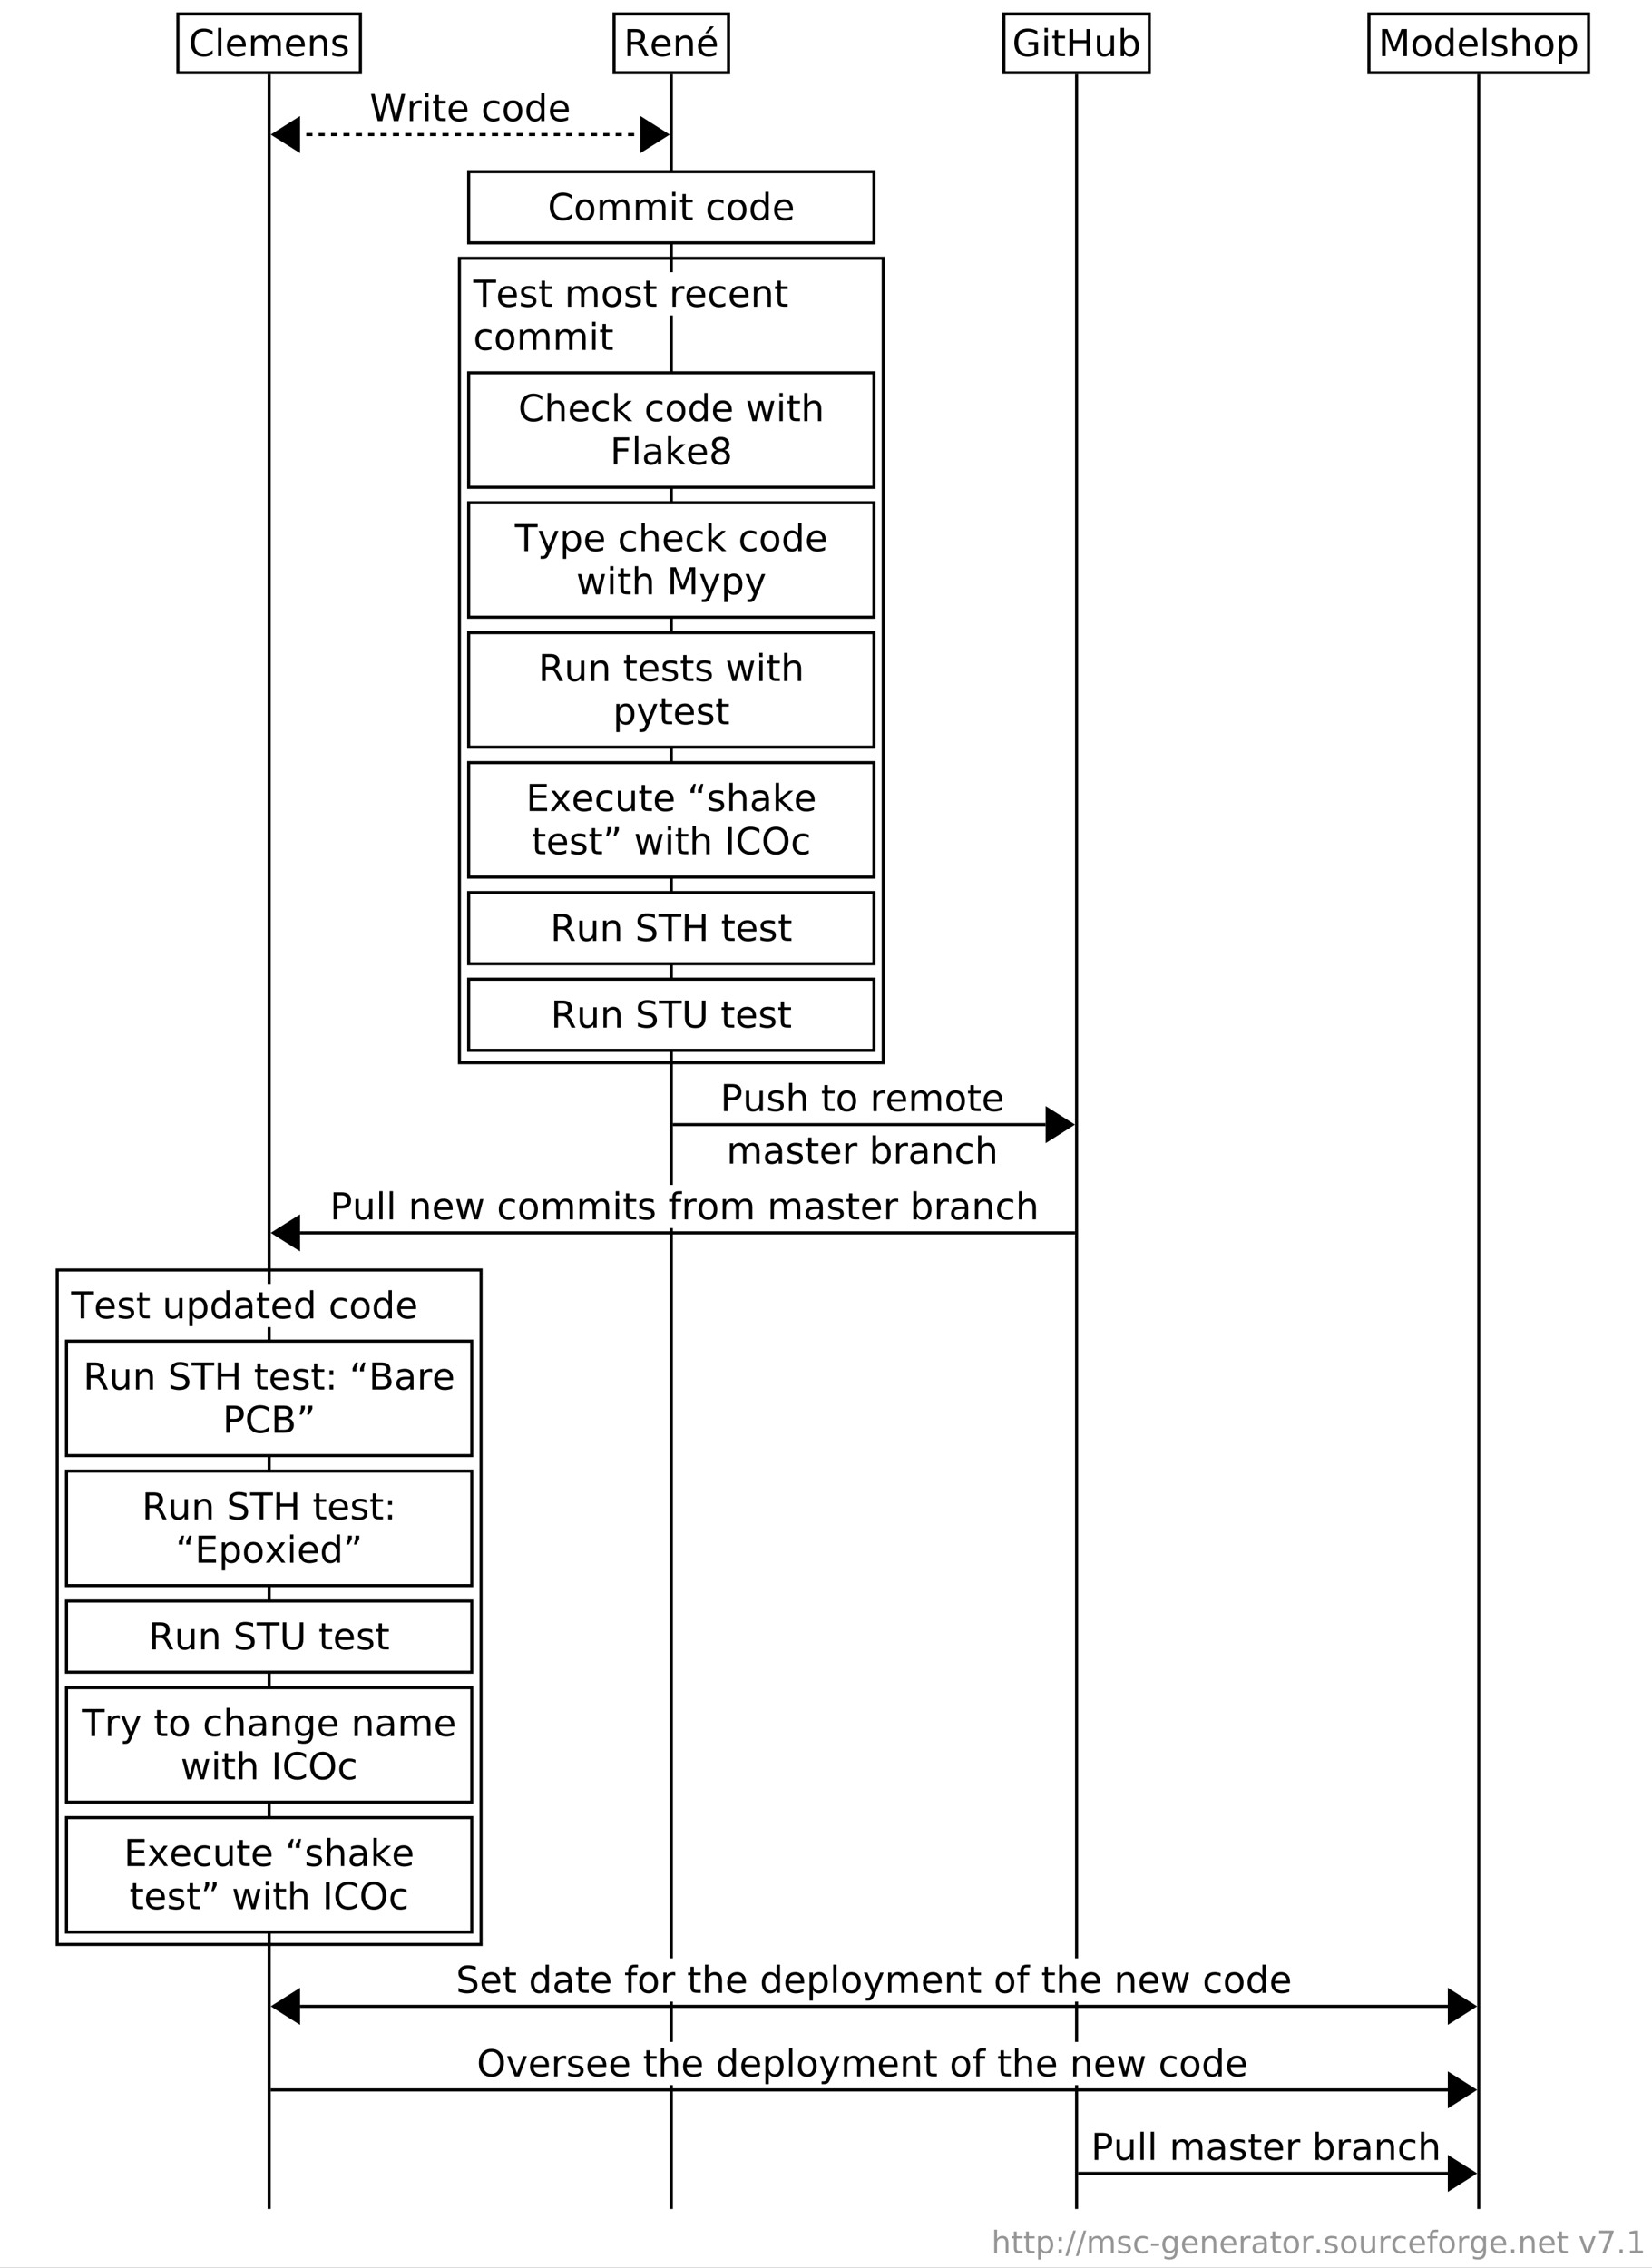 <?xml version="1.0" encoding="UTF-8"?>
<svg xmlns="http://www.w3.org/2000/svg" xmlns:xlink="http://www.w3.org/1999/xlink" width="534pt" height="733pt" viewBox="0 0 534 733" version="1.1">
<rect x="0" y="0" width="534" height="733" fill="#333333" stroke="none"/>
<defs>
<g>
<symbol overflow="visible" id="glyph0-0">
<path style="stroke:none;" d="M 0.594 2.125 L 0.594 -8.469 L 6.594 -8.469 L 6.594 2.125 Z M 1.266 1.453 L 5.938 1.453 L 5.938 -7.781 L 1.266 -7.781 Z M 1.266 1.453 "/>
</symbol>
<symbol overflow="visible" id="glyph0-1">
<path style="stroke:none;" d="M 7.734 -8.078 L 7.734 -6.828 C 7.328 -7.203 6.898 -7.477 6.453 -7.656 C 6.004 -7.844 5.523 -7.938 5.016 -7.938 C 4.016 -7.938 3.25 -7.629 2.719 -7.016 C 2.188 -6.398 1.922 -5.516 1.922 -4.359 C 1.922 -3.211 2.188 -2.332 2.719 -1.719 C 3.25 -1.102 4.016 -0.797 5.016 -0.797 C 5.523 -0.797 6.004 -0.891 6.453 -1.078 C 6.898 -1.266 7.328 -1.539 7.734 -1.906 L 7.734 -0.672 C 7.316 -0.391 6.875 -0.176 6.406 -0.031 C 5.945 0.102 5.461 0.172 4.953 0.172 C 3.617 0.172 2.57 -0.234 1.812 -1.047 C 1.051 -1.859 0.672 -2.961 0.672 -4.359 C 0.672 -5.766 1.051 -6.875 1.812 -7.688 C 2.57 -8.5 3.617 -8.906 4.953 -8.906 C 5.473 -8.906 5.961 -8.832 6.422 -8.688 C 6.891 -8.551 7.328 -8.348 7.734 -8.078 Z M 7.734 -8.078 "/>
</symbol>
<symbol overflow="visible" id="glyph0-2">
<path style="stroke:none;" d="M 1.125 -9.125 L 2.203 -9.125 L 2.203 0 L 1.125 0 Z M 1.125 -9.125 "/>
</symbol>
<symbol overflow="visible" id="glyph0-3">
<path style="stroke:none;" d="M 6.75 -3.547 L 6.75 -3.031 L 1.781 -3.031 C 1.832 -2.281 2.055 -1.711 2.453 -1.328 C 2.859 -0.941 3.414 -0.75 4.125 -0.75 C 4.539 -0.75 4.941 -0.797 5.328 -0.891 C 5.723 -0.992 6.113 -1.148 6.5 -1.359 L 6.5 -0.328 C 6.102 -0.172 5.703 -0.051 5.297 0.031 C 4.891 0.125 4.477 0.172 4.062 0.172 C 3.02 0.172 2.191 -0.129 1.578 -0.734 C 0.961 -1.348 0.656 -2.176 0.656 -3.219 C 0.656 -4.289 0.945 -5.141 1.531 -5.766 C 2.113 -6.398 2.895 -6.719 3.875 -6.719 C 4.758 -6.719 5.457 -6.43 5.969 -5.859 C 6.488 -5.297 6.75 -4.523 6.75 -3.547 Z M 5.672 -3.875 C 5.66 -4.457 5.492 -4.926 5.172 -5.281 C 4.848 -5.633 4.422 -5.812 3.891 -5.812 C 3.285 -5.812 2.801 -5.641 2.438 -5.297 C 2.082 -4.953 1.879 -4.473 1.828 -3.859 Z M 5.672 -3.875 "/>
</symbol>
<symbol overflow="visible" id="glyph0-4">
<path style="stroke:none;" d="M 6.234 -5.297 C 6.504 -5.785 6.828 -6.145 7.203 -6.375 C 7.578 -6.602 8.02 -6.719 8.531 -6.719 C 9.219 -6.719 9.742 -6.477 10.109 -6 C 10.484 -5.52 10.672 -4.844 10.672 -3.969 L 10.672 0 L 9.594 0 L 9.594 -3.922 C 9.594 -4.555 9.477 -5.023 9.25 -5.328 C 9.031 -5.629 8.691 -5.781 8.234 -5.781 C 7.672 -5.781 7.227 -5.594 6.906 -5.219 C 6.582 -4.852 6.422 -4.348 6.422 -3.703 L 6.422 0 L 5.344 0 L 5.344 -3.922 C 5.344 -4.555 5.227 -5.023 5 -5.328 C 4.781 -5.629 4.438 -5.781 3.969 -5.781 C 3.414 -5.781 2.977 -5.594 2.656 -5.219 C 2.332 -4.852 2.172 -4.348 2.172 -3.703 L 2.172 0 L 1.094 0 L 1.094 -6.562 L 2.172 -6.562 L 2.172 -5.547 C 2.422 -5.941 2.719 -6.234 3.062 -6.422 C 3.406 -6.617 3.812 -6.719 4.281 -6.719 C 4.758 -6.719 5.164 -6.598 5.5 -6.359 C 5.832 -6.117 6.078 -5.766 6.234 -5.297 Z M 6.234 -5.297 "/>
</symbol>
<symbol overflow="visible" id="glyph0-5">
<path style="stroke:none;" d="M 6.594 -3.969 L 6.594 0 L 5.516 0 L 5.516 -3.922 C 5.516 -4.547 5.391 -5.008 5.141 -5.312 C 4.898 -5.625 4.539 -5.781 4.062 -5.781 C 3.477 -5.781 3.016 -5.594 2.672 -5.219 C 2.336 -4.852 2.172 -4.348 2.172 -3.703 L 2.172 0 L 1.094 0 L 1.094 -6.562 L 2.172 -6.562 L 2.172 -5.547 C 2.43 -5.941 2.734 -6.234 3.078 -6.422 C 3.43 -6.617 3.836 -6.719 4.297 -6.719 C 5.047 -6.719 5.613 -6.484 6 -6.016 C 6.395 -5.555 6.594 -4.875 6.594 -3.969 Z M 6.594 -3.969 "/>
</symbol>
<symbol overflow="visible" id="glyph0-6">
<path style="stroke:none;" d="M 5.312 -6.375 L 5.312 -5.344 C 5.008 -5.5 4.691 -5.613 4.359 -5.688 C 4.035 -5.77 3.695 -5.812 3.344 -5.812 C 2.812 -5.812 2.41 -5.727 2.141 -5.562 C 1.867 -5.406 1.734 -5.16 1.734 -4.828 C 1.734 -4.578 1.828 -4.379 2.016 -4.234 C 2.211 -4.098 2.602 -3.969 3.188 -3.844 L 3.547 -3.75 C 4.316 -3.594 4.863 -3.363 5.188 -3.062 C 5.508 -2.758 5.672 -2.344 5.672 -1.812 C 5.672 -1.195 5.426 -0.711 4.938 -0.359 C 4.457 -0.004 3.797 0.172 2.953 0.172 C 2.598 0.172 2.227 0.133 1.844 0.062 C 1.469 0 1.07 -0.098 0.656 -0.234 L 0.656 -1.359 C 1.051 -1.148 1.441 -0.992 1.828 -0.891 C 2.211 -0.785 2.598 -0.734 2.984 -0.734 C 3.484 -0.734 3.867 -0.816 4.141 -0.984 C 4.422 -1.16 4.562 -1.41 4.562 -1.734 C 4.562 -2.023 4.461 -2.25 4.266 -2.406 C 4.066 -2.562 3.633 -2.711 2.969 -2.859 L 2.594 -2.938 C 1.926 -3.082 1.441 -3.301 1.141 -3.594 C 0.848 -3.883 0.703 -4.281 0.703 -4.781 C 0.703 -5.406 0.922 -5.883 1.359 -6.219 C 1.797 -6.551 2.414 -6.719 3.219 -6.719 C 3.613 -6.719 3.988 -6.688 4.344 -6.625 C 4.695 -6.57 5.02 -6.488 5.312 -6.375 Z M 5.312 -6.375 "/>
</symbol>
<symbol overflow="visible" id="glyph0-7">
<path style="stroke:none;" d="M 5.328 -4.109 C 5.578 -4.016 5.82 -3.828 6.062 -3.547 C 6.301 -3.266 6.547 -2.879 6.797 -2.391 L 8 0 L 6.719 0 L 5.609 -2.25 C 5.316 -2.832 5.035 -3.219 4.766 -3.406 C 4.492 -3.602 4.125 -3.703 3.656 -3.703 L 2.359 -3.703 L 2.359 0 L 1.172 0 L 1.172 -8.75 L 3.844 -8.75 C 4.844 -8.75 5.586 -8.539 6.078 -8.125 C 6.578 -7.707 6.828 -7.078 6.828 -6.234 C 6.828 -5.68 6.695 -5.223 6.438 -4.859 C 6.188 -4.492 5.816 -4.242 5.328 -4.109 Z M 2.359 -7.781 L 2.359 -4.672 L 3.844 -4.672 C 4.414 -4.672 4.848 -4.801 5.141 -5.062 C 5.43 -5.332 5.578 -5.723 5.578 -6.234 C 5.578 -6.742 5.43 -7.129 5.141 -7.391 C 4.848 -7.648 4.414 -7.781 3.844 -7.781 Z M 2.359 -7.781 "/>
</symbol>
<symbol overflow="visible" id="glyph0-8">
<path style="stroke:none;" d="M 6.75 -3.547 L 6.75 -3.031 L 1.781 -3.031 C 1.832 -2.281 2.055 -1.711 2.453 -1.328 C 2.859 -0.941 3.414 -0.75 4.125 -0.75 C 4.539 -0.75 4.941 -0.797 5.328 -0.891 C 5.723 -0.992 6.113 -1.148 6.5 -1.359 L 6.5 -0.328 C 6.102 -0.172 5.703 -0.051 5.297 0.031 C 4.891 0.125 4.477 0.172 4.062 0.172 C 3.02 0.172 2.191 -0.129 1.578 -0.734 C 0.961 -1.348 0.656 -2.176 0.656 -3.219 C 0.656 -4.289 0.945 -5.141 1.531 -5.766 C 2.113 -6.398 2.895 -6.719 3.875 -6.719 C 4.758 -6.719 5.457 -6.43 5.969 -5.859 C 6.488 -5.297 6.75 -4.523 6.75 -3.547 Z M 5.672 -3.875 C 5.66 -4.457 5.492 -4.926 5.172 -5.281 C 4.848 -5.633 4.422 -5.812 3.891 -5.812 C 3.285 -5.812 2.801 -5.641 2.438 -5.297 C 2.082 -4.953 1.879 -4.473 1.828 -3.859 Z M 4.625 -9.594 L 5.797 -9.594 L 3.891 -7.391 L 2.984 -7.391 Z M 4.625 -9.594 "/>
</symbol>
<symbol overflow="visible" id="glyph0-9">
<path style="stroke:none;" d="M 7.141 -1.25 L 7.141 -3.594 L 5.203 -3.594 L 5.203 -4.578 L 8.312 -4.578 L 8.312 -0.812 C 7.852 -0.488 7.348 -0.242 6.797 -0.078 C 6.254 0.086 5.672 0.172 5.047 0.172 C 3.672 0.172 2.598 -0.227 1.828 -1.031 C 1.055 -1.832 0.672 -2.941 0.672 -4.359 C 0.672 -5.797 1.055 -6.91 1.828 -7.703 C 2.598 -8.504 3.672 -8.906 5.047 -8.906 C 5.609 -8.906 6.145 -8.832 6.656 -8.688 C 7.176 -8.551 7.656 -8.348 8.094 -8.078 L 8.094 -6.812 C 7.656 -7.188 7.188 -7.469 6.688 -7.656 C 6.195 -7.844 5.68 -7.938 5.141 -7.938 C 4.066 -7.938 3.258 -7.633 2.719 -7.031 C 2.188 -6.438 1.922 -5.547 1.922 -4.359 C 1.922 -3.18 2.188 -2.289 2.719 -1.688 C 3.258 -1.094 4.066 -0.797 5.141 -0.797 C 5.555 -0.797 5.926 -0.832 6.25 -0.906 C 6.582 -0.977 6.879 -1.094 7.141 -1.25 Z M 7.141 -1.25 "/>
</symbol>
<symbol overflow="visible" id="glyph0-10">
<path style="stroke:none;" d="M 1.125 -6.562 L 2.203 -6.562 L 2.203 0 L 1.125 0 Z M 1.125 -9.125 L 2.203 -9.125 L 2.203 -7.75 L 1.125 -7.75 Z M 1.125 -9.125 "/>
</symbol>
<symbol overflow="visible" id="glyph0-11">
<path style="stroke:none;" d="M 2.203 -8.422 L 2.203 -6.562 L 4.422 -6.562 L 4.422 -5.719 L 2.203 -5.719 L 2.203 -2.156 C 2.203 -1.625 2.273 -1.281 2.422 -1.125 C 2.566 -0.977 2.863 -0.906 3.312 -0.906 L 4.422 -0.906 L 4.422 0 L 3.312 0 C 2.477 0 1.898 -0.156 1.578 -0.469 C 1.266 -0.781 1.109 -1.344 1.109 -2.156 L 1.109 -5.719 L 0.328 -5.719 L 0.328 -6.562 L 1.109 -6.562 L 1.109 -8.422 Z M 2.203 -8.422 "/>
</symbol>
<symbol overflow="visible" id="glyph0-12">
<path style="stroke:none;" d="M 1.172 -8.75 L 2.359 -8.75 L 2.359 -5.156 L 6.656 -5.156 L 6.656 -8.75 L 7.844 -8.75 L 7.844 0 L 6.656 0 L 6.656 -4.172 L 2.359 -4.172 L 2.359 0 L 1.172 0 Z M 1.172 -8.75 "/>
</symbol>
<symbol overflow="visible" id="glyph0-13">
<path style="stroke:none;" d="M 1.016 -2.594 L 1.016 -6.562 L 2.094 -6.562 L 2.094 -2.625 C 2.094 -2.008 2.211 -1.547 2.453 -1.234 C 2.703 -0.922 3.066 -0.766 3.547 -0.766 C 4.129 -0.766 4.586 -0.945 4.922 -1.312 C 5.266 -1.688 5.438 -2.195 5.438 -2.844 L 5.438 -6.562 L 6.516 -6.562 L 6.516 0 L 5.438 0 L 5.438 -1.016 C 5.176 -0.609 4.875 -0.305 4.531 -0.109 C 4.188 0.078 3.785 0.172 3.328 0.172 C 2.566 0.172 1.988 -0.062 1.594 -0.531 C 1.207 -1 1.016 -1.688 1.016 -2.594 Z M 3.734 -6.719 Z M 3.734 -6.719 "/>
</symbol>
<symbol overflow="visible" id="glyph0-14">
<path style="stroke:none;" d="M 5.844 -3.281 C 5.844 -4.07 5.676 -4.691 5.344 -5.141 C 5.02 -5.586 4.578 -5.812 4.016 -5.812 C 3.441 -5.812 2.988 -5.586 2.656 -5.141 C 2.332 -4.691 2.172 -4.07 2.172 -3.281 C 2.172 -2.488 2.332 -1.863 2.656 -1.406 C 2.988 -0.957 3.441 -0.734 4.016 -0.734 C 4.578 -0.734 5.02 -0.957 5.344 -1.406 C 5.676 -1.863 5.844 -2.488 5.844 -3.281 Z M 2.172 -5.562 C 2.398 -5.957 2.688 -6.25 3.031 -6.438 C 3.375 -6.625 3.785 -6.719 4.266 -6.719 C 5.066 -6.719 5.719 -6.398 6.219 -5.766 C 6.719 -5.141 6.969 -4.312 6.969 -3.281 C 6.969 -2.25 6.719 -1.414 6.219 -0.781 C 5.719 -0.145 5.066 0.172 4.266 0.172 C 3.785 0.172 3.375 0.078 3.031 -0.109 C 2.688 -0.305 2.398 -0.598 2.172 -0.984 L 2.172 0 L 1.094 0 L 1.094 -9.125 L 2.172 -9.125 Z M 2.172 -5.562 "/>
</symbol>
<symbol overflow="visible" id="glyph0-15">
<path style="stroke:none;" d="M 1.172 -8.75 L 2.938 -8.75 L 5.172 -2.797 L 7.422 -8.75 L 9.188 -8.75 L 9.188 0 L 8.031 0 L 8.031 -7.688 L 5.766 -1.688 L 4.578 -1.688 L 2.328 -7.688 L 2.328 0 L 1.172 0 Z M 1.172 -8.75 "/>
</symbol>
<symbol overflow="visible" id="glyph0-16">
<path style="stroke:none;" d="M 3.672 -5.812 C 3.098 -5.812 2.641 -5.582 2.297 -5.125 C 1.961 -4.676 1.797 -4.062 1.797 -3.281 C 1.797 -2.488 1.961 -1.867 2.297 -1.422 C 2.629 -0.973 3.086 -0.75 3.672 -0.75 C 4.242 -0.75 4.695 -0.973 5.031 -1.422 C 5.375 -1.879 5.547 -2.5 5.547 -3.281 C 5.547 -4.051 5.375 -4.664 5.031 -5.125 C 4.695 -5.582 4.242 -5.812 3.672 -5.812 Z M 3.672 -6.719 C 4.609 -6.719 5.344 -6.41 5.875 -5.797 C 6.414 -5.191 6.688 -4.352 6.688 -3.281 C 6.688 -2.207 6.414 -1.363 5.875 -0.75 C 5.344 -0.133 4.609 0.172 3.672 0.172 C 2.734 0.172 1.992 -0.133 1.453 -0.75 C 0.922 -1.363 0.656 -2.207 0.656 -3.281 C 0.656 -4.352 0.922 -5.191 1.453 -5.797 C 1.992 -6.41 2.734 -6.719 3.672 -6.719 Z M 3.672 -6.719 "/>
</symbol>
<symbol overflow="visible" id="glyph0-17">
<path style="stroke:none;" d="M 5.453 -5.562 L 5.453 -9.125 L 6.531 -9.125 L 6.531 0 L 5.453 0 L 5.453 -0.984 C 5.223 -0.598 4.938 -0.305 4.594 -0.109 C 4.25 0.078 3.832 0.172 3.344 0.172 C 2.551 0.172 1.906 -0.145 1.406 -0.781 C 0.906 -1.414 0.656 -2.25 0.656 -3.281 C 0.656 -4.312 0.906 -5.141 1.406 -5.766 C 1.906 -6.398 2.551 -6.719 3.344 -6.719 C 3.832 -6.719 4.25 -6.625 4.594 -6.438 C 4.938 -6.25 5.223 -5.957 5.453 -5.562 Z M 1.781 -3.281 C 1.781 -2.488 1.941 -1.863 2.266 -1.406 C 2.586 -0.957 3.035 -0.734 3.609 -0.734 C 4.18 -0.734 4.629 -0.957 4.953 -1.406 C 5.285 -1.863 5.453 -2.488 5.453 -3.281 C 5.453 -4.07 5.285 -4.691 4.953 -5.141 C 4.629 -5.586 4.18 -5.812 3.609 -5.812 C 3.035 -5.812 2.586 -5.586 2.266 -5.141 C 1.941 -4.691 1.781 -4.07 1.781 -3.281 Z M 1.781 -3.281 "/>
</symbol>
<symbol overflow="visible" id="glyph0-18">
<path style="stroke:none;" d="M 6.594 -3.969 L 6.594 0 L 5.516 0 L 5.516 -3.922 C 5.516 -4.547 5.391 -5.008 5.141 -5.312 C 4.898 -5.625 4.539 -5.781 4.062 -5.781 C 3.477 -5.781 3.016 -5.594 2.672 -5.219 C 2.336 -4.852 2.172 -4.348 2.172 -3.703 L 2.172 0 L 1.094 0 L 1.094 -9.125 L 2.172 -9.125 L 2.172 -5.547 C 2.43 -5.941 2.734 -6.234 3.078 -6.422 C 3.43 -6.617 3.836 -6.719 4.297 -6.719 C 5.047 -6.719 5.613 -6.484 6 -6.016 C 6.395 -5.555 6.594 -4.875 6.594 -3.969 Z M 6.594 -3.969 "/>
</symbol>
<symbol overflow="visible" id="glyph0-19">
<path style="stroke:none;" d="M 2.172 -0.984 L 2.172 2.5 L 1.094 2.5 L 1.094 -6.562 L 2.172 -6.562 L 2.172 -5.562 C 2.398 -5.957 2.688 -6.25 3.031 -6.438 C 3.375 -6.625 3.785 -6.719 4.266 -6.719 C 5.066 -6.719 5.719 -6.398 6.219 -5.766 C 6.719 -5.141 6.969 -4.312 6.969 -3.281 C 6.969 -2.25 6.719 -1.414 6.219 -0.781 C 5.719 -0.145 5.066 0.172 4.266 0.172 C 3.785 0.172 3.375 0.078 3.031 -0.109 C 2.688 -0.305 2.398 -0.598 2.172 -0.984 Z M 5.844 -3.281 C 5.844 -4.07 5.676 -4.691 5.344 -5.141 C 5.02 -5.586 4.578 -5.812 4.016 -5.812 C 3.441 -5.812 2.988 -5.586 2.656 -5.141 C 2.332 -4.691 2.172 -4.07 2.172 -3.281 C 2.172 -2.488 2.332 -1.863 2.656 -1.406 C 2.988 -0.957 3.441 -0.734 4.016 -0.734 C 4.578 -0.734 5.02 -0.957 5.344 -1.406 C 5.676 -1.863 5.844 -2.488 5.844 -3.281 Z M 5.844 -3.281 "/>
</symbol>
<symbol overflow="visible" id="glyph0-20">
<path style="stroke:none;" d="M 0.406 -8.75 L 1.594 -8.75 L 3.438 -1.359 L 5.266 -8.75 L 6.594 -8.75 L 8.438 -1.359 L 10.266 -8.75 L 11.469 -8.75 L 9.281 0 L 7.781 0 L 5.938 -7.594 L 4.078 0 L 2.594 0 Z M 0.406 -8.75 "/>
</symbol>
<symbol overflow="visible" id="glyph0-21">
<path style="stroke:none;" d="M 4.938 -5.562 C 4.812 -5.625 4.676 -5.672 4.531 -5.703 C 4.395 -5.742 4.238 -5.766 4.062 -5.766 C 3.457 -5.766 2.988 -5.566 2.656 -5.172 C 2.332 -4.773 2.172 -4.203 2.172 -3.453 L 2.172 0 L 1.094 0 L 1.094 -6.562 L 2.172 -6.562 L 2.172 -5.547 C 2.398 -5.941 2.695 -6.234 3.062 -6.422 C 3.426 -6.617 3.867 -6.719 4.391 -6.719 C 4.461 -6.719 4.539 -6.711 4.625 -6.703 C 4.719 -6.691 4.816 -6.676 4.922 -6.656 Z M 4.938 -5.562 "/>
</symbol>
<symbol overflow="visible" id="glyph0-22">
<path style="stroke:none;" d=""/>
</symbol>
<symbol overflow="visible" id="glyph0-23">
<path style="stroke:none;" d="M 5.859 -6.312 L 5.859 -5.297 C 5.547 -5.473 5.238 -5.602 4.938 -5.688 C 4.633 -5.77 4.328 -5.812 4.016 -5.812 C 3.305 -5.812 2.758 -5.586 2.375 -5.141 C 1.988 -4.703 1.797 -4.082 1.797 -3.281 C 1.797 -2.477 1.988 -1.852 2.375 -1.406 C 2.758 -0.969 3.305 -0.75 4.016 -0.75 C 4.328 -0.75 4.633 -0.789 4.938 -0.875 C 5.238 -0.957 5.547 -1.082 5.859 -1.25 L 5.859 -0.25 C 5.555 -0.113 5.242 -0.008 4.922 0.062 C 4.598 0.133 4.254 0.172 3.891 0.172 C 2.898 0.172 2.113 -0.133 1.531 -0.75 C 0.945 -1.375 0.656 -2.219 0.656 -3.281 C 0.656 -4.344 0.945 -5.18 1.531 -5.797 C 2.125 -6.41 2.938 -6.719 3.969 -6.719 C 4.289 -6.719 4.609 -6.68 4.922 -6.609 C 5.242 -6.547 5.555 -6.445 5.859 -6.312 Z M 5.859 -6.312 "/>
</symbol>
<symbol overflow="visible" id="glyph0-24">
<path style="stroke:none;" d="M 1.094 -9.125 L 2.172 -9.125 L 2.172 -3.734 L 5.391 -6.562 L 6.766 -6.562 L 3.281 -3.5 L 6.922 0 L 5.516 0 L 2.172 -3.203 L 2.172 0 L 1.094 0 Z M 1.094 -9.125 "/>
</symbol>
<symbol overflow="visible" id="glyph0-25">
<path style="stroke:none;" d="M 0.5 -6.562 L 1.578 -6.562 L 2.938 -1.438 L 4.266 -6.562 L 5.547 -6.562 L 6.891 -1.438 L 8.234 -6.562 L 9.312 -6.562 L 7.594 0 L 6.328 0 L 4.906 -5.375 L 3.5 0 L 2.219 0 Z M 0.5 -6.562 "/>
</symbol>
<symbol overflow="visible" id="glyph0-26">
<path style="stroke:none;" d="M 1.172 -8.75 L 6.203 -8.75 L 6.203 -7.75 L 2.359 -7.75 L 2.359 -5.172 L 5.828 -5.172 L 5.828 -4.172 L 2.359 -4.172 L 2.359 0 L 1.172 0 Z M 1.172 -8.75 "/>
</symbol>
<symbol overflow="visible" id="glyph0-27">
<path style="stroke:none;" d="M 4.109 -3.297 C 3.242 -3.297 2.641 -3.195 2.297 -3 C 1.961 -2.801 1.797 -2.461 1.797 -1.984 C 1.797 -1.598 1.922 -1.289 2.172 -1.062 C 2.43 -0.844 2.773 -0.734 3.203 -0.734 C 3.805 -0.734 4.285 -0.941 4.641 -1.359 C 5.004 -1.785 5.188 -2.352 5.188 -3.062 L 5.188 -3.297 Z M 6.266 -3.75 L 6.266 0 L 5.188 0 L 5.188 -1 C 4.938 -0.602 4.629 -0.305 4.266 -0.109 C 3.898 0.078 3.453 0.172 2.922 0.172 C 2.242 0.172 1.707 -0.016 1.312 -0.391 C 0.914 -0.773 0.719 -1.281 0.719 -1.906 C 0.719 -2.645 0.961 -3.203 1.453 -3.578 C 1.953 -3.953 2.691 -4.141 3.672 -4.141 L 5.188 -4.141 L 5.188 -4.25 C 5.188 -4.75 5.02 -5.133 4.688 -5.406 C 4.363 -5.676 3.91 -5.812 3.328 -5.812 C 2.953 -5.812 2.582 -5.766 2.219 -5.672 C 1.863 -5.578 1.523 -5.441 1.203 -5.266 L 1.203 -6.266 C 1.598 -6.422 1.977 -6.535 2.344 -6.609 C 2.719 -6.68 3.082 -6.719 3.438 -6.719 C 4.383 -6.719 5.094 -6.473 5.562 -5.984 C 6.031 -5.492 6.266 -4.75 6.266 -3.75 Z M 6.266 -3.75 "/>
</symbol>
<symbol overflow="visible" id="glyph0-28">
<path style="stroke:none;" d="M 3.812 -4.156 C 3.25 -4.156 2.805 -4.004 2.484 -3.703 C 2.16 -3.398 2 -2.988 2 -2.469 C 2 -1.938 2.16 -1.52 2.484 -1.219 C 2.805 -0.914 3.25 -0.766 3.812 -0.766 C 4.375 -0.766 4.816 -0.914 5.141 -1.219 C 5.461 -1.52 5.625 -1.938 5.625 -2.469 C 5.625 -2.988 5.461 -3.398 5.141 -3.703 C 4.828 -4.004 4.383 -4.156 3.812 -4.156 Z M 2.625 -4.656 C 2.125 -4.781 1.727 -5.016 1.438 -5.359 C 1.156 -5.711 1.016 -6.141 1.016 -6.641 C 1.016 -7.336 1.266 -7.891 1.766 -8.297 C 2.266 -8.703 2.945 -8.906 3.812 -8.906 C 4.688 -8.906 5.367 -8.703 5.859 -8.297 C 6.359 -7.891 6.609 -7.336 6.609 -6.641 C 6.609 -6.141 6.469 -5.711 6.188 -5.359 C 5.906 -5.016 5.508 -4.781 5 -4.656 C 5.57 -4.52 6.016 -4.258 6.328 -3.875 C 6.648 -3.488 6.812 -3.02 6.812 -2.469 C 6.812 -1.613 6.551 -0.957 6.031 -0.5 C 5.52 -0.051 4.781 0.172 3.812 0.172 C 2.852 0.172 2.113 -0.051 1.594 -0.5 C 1.07 -0.957 0.812 -1.613 0.812 -2.469 C 0.812 -3.02 0.973 -3.488 1.297 -3.875 C 1.617 -4.258 2.062 -4.52 2.625 -4.656 Z M 2.203 -6.531 C 2.203 -6.07 2.344 -5.719 2.625 -5.469 C 2.906 -5.219 3.301 -5.094 3.812 -5.094 C 4.32 -5.094 4.719 -5.219 5 -5.469 C 5.289 -5.719 5.438 -6.07 5.438 -6.531 C 5.438 -6.977 5.289 -7.328 5 -7.578 C 4.719 -7.836 4.32 -7.969 3.812 -7.969 C 3.301 -7.969 2.906 -7.836 2.625 -7.578 C 2.344 -7.328 2.203 -6.977 2.203 -6.531 Z M 2.203 -6.531 "/>
</symbol>
<symbol overflow="visible" id="glyph0-29">
<path style="stroke:none;" d="M -0.031 -8.75 L 7.359 -8.75 L 7.359 -7.75 L 4.266 -7.75 L 4.266 0 L 3.078 0 L 3.078 -7.75 L -0.031 -7.75 Z M -0.031 -8.75 "/>
</symbol>
<symbol overflow="visible" id="glyph0-30">
<path style="stroke:none;" d="M 3.859 0.609 C 3.555 1.391 3.258 1.898 2.969 2.141 C 2.676 2.379 2.289 2.5 1.812 2.5 L 0.953 2.5 L 0.953 1.594 L 1.578 1.594 C 1.879 1.594 2.109 1.52 2.266 1.375 C 2.43 1.238 2.613 0.91 2.812 0.391 L 3.016 -0.109 L 0.359 -6.562 L 1.5 -6.562 L 3.547 -1.438 L 5.609 -6.562 L 6.75 -6.562 Z M 3.859 0.609 "/>
</symbol>
<symbol overflow="visible" id="glyph0-31">
<path style="stroke:none;" d="M 1.172 -8.75 L 6.703 -8.75 L 6.703 -7.75 L 2.359 -7.75 L 2.359 -5.156 L 6.531 -5.156 L 6.531 -4.172 L 2.359 -4.172 L 2.359 -1 L 6.812 -1 L 6.812 0 L 1.172 0 Z M 1.172 -8.75 "/>
</symbol>
<symbol overflow="visible" id="glyph0-32">
<path style="stroke:none;" d="M 6.594 -6.562 L 4.219 -3.375 L 6.703 0 L 5.438 0 L 3.531 -2.578 L 1.625 0 L 0.344 0 L 2.891 -3.438 L 0.562 -6.562 L 1.828 -6.562 L 3.578 -4.219 L 5.312 -6.562 Z M 6.594 -6.562 "/>
</symbol>
<symbol overflow="visible" id="glyph0-33">
<path style="stroke:none;" d="M 2.25 -5.859 L 1.016 -5.859 L 1.016 -6.875 L 1.984 -8.75 L 2.734 -8.75 L 2.25 -6.875 Z M 4.656 -5.859 L 3.422 -5.859 L 3.422 -6.875 L 4.391 -8.75 L 5.141 -8.75 L 4.656 -6.875 Z M 4.656 -5.859 "/>
</symbol>
<symbol overflow="visible" id="glyph0-34">
<path style="stroke:none;" d="M 1.5 -8.75 L 2.734 -8.75 L 2.734 -7.734 L 1.781 -5.859 L 1.016 -5.859 L 1.5 -7.734 Z M 3.906 -8.75 L 5.141 -8.75 L 5.141 -7.734 L 4.172 -5.859 L 3.422 -5.859 L 3.906 -7.734 Z M 3.906 -8.75 "/>
</symbol>
<symbol overflow="visible" id="glyph0-35">
<path style="stroke:none;" d="M 1.172 -8.75 L 2.359 -8.75 L 2.359 0 L 1.172 0 Z M 1.172 -8.75 "/>
</symbol>
<symbol overflow="visible" id="glyph0-36">
<path style="stroke:none;" d="M 4.734 -7.953 C 3.867 -7.953 3.18 -7.629 2.672 -6.984 C 2.172 -6.348 1.922 -5.473 1.922 -4.359 C 1.922 -3.266 2.172 -2.395 2.672 -1.75 C 3.18 -1.113 3.867 -0.797 4.734 -0.797 C 5.586 -0.797 6.266 -1.113 6.766 -1.75 C 7.273 -2.395 7.531 -3.266 7.531 -4.359 C 7.531 -5.473 7.273 -6.348 6.766 -6.984 C 6.266 -7.629 5.586 -7.953 4.734 -7.953 Z M 4.734 -8.906 C 5.953 -8.906 6.926 -8.492 7.656 -7.672 C 8.395 -6.848 8.766 -5.742 8.766 -4.359 C 8.766 -2.984 8.395 -1.883 7.656 -1.062 C 6.926 -0.238 5.953 0.172 4.734 0.172 C 3.504 0.172 2.52 -0.238 1.781 -1.062 C 1.039 -1.883 0.672 -2.984 0.672 -4.359 C 0.672 -5.742 1.039 -6.848 1.781 -7.672 C 2.52 -8.492 3.504 -8.906 4.734 -8.906 Z M 4.734 -8.906 "/>
</symbol>
<symbol overflow="visible" id="glyph0-37">
<path style="stroke:none;" d="M 6.422 -8.469 L 6.422 -7.312 C 5.973 -7.52 5.547 -7.676 5.141 -7.781 C 4.742 -7.895 4.363 -7.953 4 -7.953 C 3.352 -7.953 2.852 -7.828 2.5 -7.578 C 2.156 -7.328 1.984 -6.969 1.984 -6.5 C 1.984 -6.113 2.098 -5.82 2.328 -5.625 C 2.555 -5.426 3 -5.27 3.656 -5.156 L 4.359 -5 C 5.242 -4.832 5.895 -4.535 6.312 -4.109 C 6.738 -3.691 6.953 -3.129 6.953 -2.422 C 6.953 -1.566 6.664 -0.922 6.094 -0.484 C 5.531 -0.047 4.695 0.172 3.594 0.172 C 3.188 0.172 2.75 0.125 2.281 0.031 C 1.812 -0.062 1.328 -0.203 0.828 -0.391 L 0.828 -1.609 C 1.305 -1.336 1.773 -1.133 2.234 -1 C 2.703 -0.863 3.156 -0.797 3.594 -0.797 C 4.27 -0.797 4.789 -0.926 5.156 -1.188 C 5.531 -1.457 5.719 -1.836 5.719 -2.328 C 5.719 -2.754 5.582 -3.086 5.312 -3.328 C 5.051 -3.578 4.617 -3.758 4.016 -3.875 L 3.297 -4.016 C 2.41 -4.191 1.77 -4.469 1.375 -4.844 C 0.988 -5.219 0.797 -5.738 0.797 -6.406 C 0.797 -7.188 1.066 -7.797 1.609 -8.234 C 2.148 -8.68 2.898 -8.906 3.859 -8.906 C 4.273 -8.906 4.691 -8.867 5.109 -8.797 C 5.535 -8.723 5.973 -8.613 6.422 -8.469 Z M 6.422 -8.469 "/>
</symbol>
<symbol overflow="visible" id="glyph0-38">
<path style="stroke:none;" d="M 1.047 -8.75 L 2.234 -8.75 L 2.234 -3.438 C 2.234 -2.5 2.398 -1.82 2.734 -1.406 C 3.078 -1 3.629 -0.797 4.391 -0.797 C 5.148 -0.797 5.695 -1 6.031 -1.406 C 6.375 -1.82 6.547 -2.5 6.547 -3.438 L 6.547 -8.75 L 7.734 -8.75 L 7.734 -3.281 C 7.734 -2.145 7.453 -1.285 6.891 -0.703 C 6.328 -0.117 5.492 0.172 4.391 0.172 C 3.285 0.172 2.453 -0.117 1.891 -0.703 C 1.328 -1.285 1.047 -2.145 1.047 -3.281 Z M 1.047 -8.75 "/>
</symbol>
<symbol overflow="visible" id="glyph0-39">
<path style="stroke:none;" d="M 2.359 -7.781 L 2.359 -4.484 L 3.844 -4.484 C 4.395 -4.484 4.82 -4.625 5.125 -4.906 C 5.426 -5.195 5.578 -5.609 5.578 -6.141 C 5.578 -6.66 5.426 -7.062 5.125 -7.344 C 4.82 -7.633 4.395 -7.781 3.844 -7.781 Z M 1.172 -8.75 L 3.844 -8.75 C 4.832 -8.75 5.578 -8.523 6.078 -8.078 C 6.578 -7.641 6.828 -6.992 6.828 -6.141 C 6.828 -5.273 6.578 -4.617 6.078 -4.172 C 5.578 -3.734 4.832 -3.516 3.844 -3.516 L 2.359 -3.516 L 2.359 0 L 1.172 0 Z M 1.172 -8.75 "/>
</symbol>
<symbol overflow="visible" id="glyph0-40">
<path style="stroke:none;" d="M 4.453 -9.125 L 4.453 -8.219 L 3.422 -8.219 C 3.035 -8.219 2.766 -8.141 2.609 -7.984 C 2.461 -7.828 2.391 -7.547 2.391 -7.141 L 2.391 -6.562 L 4.172 -6.562 L 4.172 -5.719 L 2.391 -5.719 L 2.391 0 L 1.312 0 L 1.312 -5.719 L 0.281 -5.719 L 0.281 -6.562 L 1.312 -6.562 L 1.312 -7.016 C 1.312 -7.742 1.477 -8.273 1.812 -8.609 C 2.156 -8.953 2.695 -9.125 3.438 -9.125 Z M 4.453 -9.125 "/>
</symbol>
<symbol overflow="visible" id="glyph0-41">
<path style="stroke:none;" d="M 1.406 -1.484 L 2.641 -1.484 L 2.641 0 L 1.406 0 Z M 1.406 -6.203 L 2.641 -6.203 L 2.641 -4.719 L 1.406 -4.719 Z M 1.406 -6.203 "/>
</symbol>
<symbol overflow="visible" id="glyph0-42">
<path style="stroke:none;" d="M 2.359 -4.172 L 2.359 -0.969 L 4.266 -0.969 C 4.898 -0.969 5.367 -1.098 5.672 -1.359 C 5.984 -1.629 6.141 -2.035 6.141 -2.578 C 6.141 -3.129 5.984 -3.531 5.672 -3.781 C 5.367 -4.039 4.898 -4.172 4.266 -4.172 Z M 2.359 -7.781 L 2.359 -5.141 L 4.109 -5.141 C 4.691 -5.141 5.125 -5.25 5.406 -5.469 C 5.688 -5.688 5.828 -6.016 5.828 -6.453 C 5.828 -6.898 5.688 -7.234 5.406 -7.453 C 5.125 -7.672 4.691 -7.781 4.109 -7.781 Z M 1.172 -8.75 L 4.203 -8.75 C 5.109 -8.75 5.801 -8.562 6.281 -8.188 C 6.77 -7.812 7.016 -7.281 7.016 -6.594 C 7.016 -6.051 6.891 -5.617 6.641 -5.297 C 6.391 -4.984 6.023 -4.789 5.547 -4.719 C 6.129 -4.594 6.582 -4.332 6.906 -3.938 C 7.227 -3.539 7.391 -3.047 7.391 -2.453 C 7.391 -1.672 7.125 -1.066 6.594 -0.641 C 6.062 -0.211 5.301 0 4.312 0 L 1.172 0 Z M 1.172 -8.75 "/>
</symbol>
<symbol overflow="visible" id="glyph0-43">
<path style="stroke:none;" d="M 5.453 -3.359 C 5.453 -4.141 5.289 -4.742 4.969 -5.172 C 4.645 -5.598 4.191 -5.812 3.609 -5.812 C 3.035 -5.812 2.586 -5.598 2.266 -5.172 C 1.941 -4.742 1.781 -4.141 1.781 -3.359 C 1.781 -2.578 1.941 -1.973 2.266 -1.547 C 2.586 -1.117 3.035 -0.906 3.609 -0.906 C 4.191 -0.906 4.645 -1.117 4.969 -1.547 C 5.289 -1.973 5.453 -2.578 5.453 -3.359 Z M 6.531 -0.812 C 6.531 0.301 6.281 1.129 5.781 1.672 C 5.289 2.223 4.531 2.5 3.5 2.5 C 3.125 2.5 2.766 2.469 2.422 2.406 C 2.086 2.352 1.766 2.27 1.453 2.156 L 1.453 1.109 C 1.766 1.273 2.078 1.398 2.391 1.484 C 2.703 1.566 3.016 1.609 3.328 1.609 C 4.035 1.609 4.566 1.422 4.922 1.047 C 5.273 0.68 5.453 0.125 5.453 -0.625 L 5.453 -1.156 C 5.223 -0.77 4.938 -0.477 4.594 -0.281 C 4.25 -0.094 3.832 0 3.344 0 C 2.539 0 1.891 -0.305 1.391 -0.922 C 0.898 -1.535 0.656 -2.348 0.656 -3.359 C 0.656 -4.367 0.898 -5.18 1.391 -5.797 C 1.891 -6.41 2.539 -6.719 3.344 -6.719 C 3.832 -6.719 4.25 -6.617 4.594 -6.422 C 4.938 -6.234 5.223 -5.945 5.453 -5.562 L 5.453 -6.562 L 6.531 -6.562 Z M 6.531 -0.812 "/>
</symbol>
<symbol overflow="visible" id="glyph0-44">
<path style="stroke:none;" d="M 0.359 -6.562 L 1.5 -6.562 L 3.547 -1.062 L 5.609 -6.562 L 6.75 -6.562 L 4.281 0 L 2.812 0 Z M 0.359 -6.562 "/>
</symbol>
<symbol overflow="visible" id="glyph1-0">
<path style="stroke:none;" d="M 0.5 1.766 L 0.5 -7.047 L 5.5 -7.047 L 5.5 1.766 Z M 1.062 1.219 L 4.938 1.219 L 4.938 -6.484 L 1.062 -6.484 Z M 1.062 1.219 "/>
</symbol>
<symbol overflow="visible" id="glyph1-1">
<path style="stroke:none;" d="M 5.484 -3.297 L 5.484 0 L 4.594 0 L 4.594 -3.266 C 4.594 -3.785 4.488 -4.172 4.281 -4.422 C 4.082 -4.68 3.781 -4.812 3.375 -4.812 C 2.895 -4.812 2.516 -4.656 2.234 -4.344 C 1.953 -4.039 1.812 -3.625 1.812 -3.094 L 1.812 0 L 0.906 0 L 0.906 -7.594 L 1.812 -7.594 L 1.812 -4.625 C 2.031 -4.945 2.285 -5.188 2.578 -5.344 C 2.867 -5.508 3.203 -5.594 3.578 -5.594 C 4.203 -5.594 4.676 -5.398 5 -5.016 C 5.32 -4.629 5.484 -4.055 5.484 -3.297 Z M 5.484 -3.297 "/>
</symbol>
<symbol overflow="visible" id="glyph1-2">
<path style="stroke:none;" d="M 1.828 -7.016 L 1.828 -5.469 L 3.688 -5.469 L 3.688 -4.766 L 1.828 -4.766 L 1.828 -1.797 C 1.828 -1.359 1.891 -1.07 2.016 -0.938 C 2.141 -0.812 2.391 -0.75 2.766 -0.75 L 3.688 -0.75 L 3.688 0 L 2.766 0 C 2.066 0 1.582 -0.129 1.312 -0.391 C 1.051 -0.648 0.922 -1.117 0.922 -1.797 L 0.922 -4.766 L 0.266 -4.766 L 0.266 -5.469 L 0.922 -5.469 L 0.922 -7.016 Z M 1.828 -7.016 "/>
</symbol>
<symbol overflow="visible" id="glyph1-3">
<path style="stroke:none;" d="M 1.812 -0.828 L 1.812 2.078 L 0.906 2.078 L 0.906 -5.469 L 1.812 -5.469 L 1.812 -4.641 C 2 -4.961 2.234 -5.203 2.516 -5.359 C 2.805 -5.516 3.156 -5.594 3.562 -5.594 C 4.227 -5.594 4.766 -5.328 5.172 -4.797 C 5.586 -4.273 5.797 -3.586 5.797 -2.734 C 5.797 -1.867 5.586 -1.172 5.172 -0.641 C 4.766 -0.117 4.227 0.141 3.562 0.141 C 3.156 0.141 2.805 0.062 2.516 -0.094 C 2.234 -0.25 2 -0.492 1.812 -0.828 Z M 4.875 -2.734 C 4.875 -3.391 4.734 -3.906 4.453 -4.281 C 4.18 -4.656 3.812 -4.844 3.344 -4.844 C 2.863 -4.844 2.488 -4.656 2.219 -4.281 C 1.945 -3.906 1.812 -3.391 1.812 -2.734 C 1.812 -2.066 1.945 -1.547 2.219 -1.172 C 2.488 -0.797 2.863 -0.609 3.344 -0.609 C 3.812 -0.609 4.18 -0.797 4.453 -1.172 C 4.734 -1.547 4.875 -2.066 4.875 -2.734 Z M 4.875 -2.734 "/>
</symbol>
<symbol overflow="visible" id="glyph1-4">
<path style="stroke:none;" d="M 1.172 -1.234 L 2.203 -1.234 L 2.203 0 L 1.172 0 Z M 1.172 -5.172 L 2.203 -5.172 L 2.203 -3.938 L 1.172 -3.938 Z M 1.172 -5.172 "/>
</symbol>
<symbol overflow="visible" id="glyph1-5">
<path style="stroke:none;" d="M 2.547 -7.297 L 3.375 -7.297 L 0.828 0.922 L 0 0.922 Z M 2.547 -7.297 "/>
</symbol>
<symbol overflow="visible" id="glyph1-6">
<path style="stroke:none;" d="M 5.203 -4.422 C 5.422 -4.828 5.688 -5.125 6 -5.312 C 6.312 -5.5 6.68 -5.594 7.109 -5.594 C 7.68 -5.594 8.117 -5.395 8.422 -5 C 8.734 -4.602 8.891 -4.035 8.891 -3.297 L 8.891 0 L 7.984 0 L 7.984 -3.266 C 7.984 -3.797 7.891 -4.188 7.703 -4.438 C 7.523 -4.688 7.242 -4.812 6.859 -4.812 C 6.391 -4.812 6.02 -4.656 5.75 -4.344 C 5.488 -4.039 5.359 -3.625 5.359 -3.094 L 5.359 0 L 4.453 0 L 4.453 -3.266 C 4.453 -3.797 4.359 -4.188 4.172 -4.438 C 3.984 -4.688 3.695 -4.812 3.312 -4.812 C 2.852 -4.812 2.488 -4.656 2.219 -4.344 C 1.945 -4.039 1.812 -3.625 1.812 -3.094 L 1.812 0 L 0.906 0 L 0.906 -5.469 L 1.812 -5.469 L 1.812 -4.625 C 2.02 -4.957 2.266 -5.203 2.547 -5.359 C 2.836 -5.516 3.176 -5.594 3.562 -5.594 C 3.969 -5.594 4.305 -5.492 4.578 -5.297 C 4.859 -5.098 5.066 -4.805 5.203 -4.422 Z M 5.203 -4.422 "/>
</symbol>
<symbol overflow="visible" id="glyph1-7">
<path style="stroke:none;" d="M 4.422 -5.312 L 4.422 -4.453 C 4.172 -4.586 3.91 -4.688 3.641 -4.75 C 3.367 -4.812 3.082 -4.844 2.781 -4.844 C 2.344 -4.844 2.008 -4.773 1.781 -4.641 C 1.562 -4.504 1.453 -4.301 1.453 -4.031 C 1.453 -3.82 1.531 -3.656 1.688 -3.531 C 1.844 -3.414 2.164 -3.305 2.656 -3.203 L 2.953 -3.125 C 3.598 -2.988 4.051 -2.797 4.312 -2.547 C 4.582 -2.297 4.719 -1.953 4.719 -1.516 C 4.719 -1.004 4.516 -0.598 4.109 -0.297 C 3.711 -0.004 3.164 0.141 2.469 0.141 C 2.164 0.141 1.852 0.109 1.531 0.047 C 1.219 -0.004 0.891 -0.086 0.547 -0.203 L 0.547 -1.125 C 0.879 -0.957 1.203 -0.828 1.516 -0.734 C 1.836 -0.648 2.16 -0.609 2.484 -0.609 C 2.898 -0.609 3.223 -0.68 3.453 -0.828 C 3.68 -0.973 3.797 -1.176 3.797 -1.438 C 3.797 -1.688 3.711 -1.875 3.547 -2 C 3.391 -2.133 3.031 -2.258 2.469 -2.375 L 2.156 -2.453 C 1.602 -2.566 1.203 -2.742 0.953 -2.984 C 0.703 -3.234 0.578 -3.566 0.578 -3.984 C 0.578 -4.504 0.758 -4.898 1.125 -5.172 C 1.488 -5.453 2.008 -5.594 2.688 -5.594 C 3.008 -5.594 3.316 -5.566 3.609 -5.516 C 3.91 -5.473 4.18 -5.406 4.422 -5.312 Z M 4.422 -5.312 "/>
</symbol>
<symbol overflow="visible" id="glyph1-8">
<path style="stroke:none;" d="M 4.875 -5.266 L 4.875 -4.422 C 4.625 -4.555 4.367 -4.66 4.109 -4.734 C 3.859 -4.805 3.602 -4.844 3.344 -4.844 C 2.758 -4.844 2.305 -4.656 1.984 -4.281 C 1.66 -3.914 1.5 -3.398 1.5 -2.734 C 1.5 -2.066 1.66 -1.547 1.984 -1.172 C 2.305 -0.805 2.758 -0.625 3.344 -0.625 C 3.602 -0.625 3.859 -0.656 4.109 -0.719 C 4.367 -0.789 4.625 -0.898 4.875 -1.047 L 4.875 -0.203 C 4.625 -0.086 4.363 -0.004 4.094 0.047 C 3.832 0.109 3.551 0.141 3.25 0.141 C 2.414 0.141 1.754 -0.113 1.266 -0.625 C 0.785 -1.145 0.547 -1.848 0.547 -2.734 C 0.547 -3.617 0.789 -4.316 1.281 -4.828 C 1.77 -5.336 2.441 -5.594 3.297 -5.594 C 3.578 -5.594 3.848 -5.566 4.109 -5.516 C 4.367 -5.461 4.625 -5.379 4.875 -5.266 Z M 4.875 -5.266 "/>
</symbol>
<symbol overflow="visible" id="glyph1-9">
<path style="stroke:none;" d="M 0.484 -3.141 L 3.125 -3.141 L 3.125 -2.344 L 0.484 -2.344 Z M 0.484 -3.141 "/>
</symbol>
<symbol overflow="visible" id="glyph1-10">
<path style="stroke:none;" d="M 4.547 -2.797 C 4.547 -3.453 4.41 -3.957 4.141 -4.312 C 3.867 -4.664 3.492 -4.844 3.016 -4.844 C 2.523 -4.844 2.145 -4.664 1.875 -4.312 C 1.613 -3.957 1.484 -3.453 1.484 -2.797 C 1.484 -2.148 1.613 -1.645 1.875 -1.281 C 2.145 -0.926 2.523 -0.75 3.016 -0.75 C 3.492 -0.75 3.867 -0.926 4.141 -1.281 C 4.41 -1.645 4.547 -2.148 4.547 -2.797 Z M 5.438 -0.672 C 5.438 0.254 5.227 0.941 4.812 1.391 C 4.406 1.848 3.773 2.078 2.922 2.078 C 2.609 2.078 2.312 2.051 2.031 2 C 1.75 1.957 1.477 1.891 1.219 1.797 L 1.219 0.922 C 1.477 1.066 1.734 1.172 1.984 1.234 C 2.242 1.305 2.508 1.344 2.781 1.344 C 3.363 1.344 3.801 1.188 4.094 0.875 C 4.395 0.57 4.547 0.109 4.547 -0.516 L 4.547 -0.969 C 4.359 -0.645 4.117 -0.398 3.828 -0.234 C 3.535 -0.078 3.188 0 2.781 0 C 2.113 0 1.57 -0.254 1.156 -0.766 C 0.75 -1.273 0.547 -1.953 0.547 -2.797 C 0.547 -3.641 0.75 -4.316 1.156 -4.828 C 1.57 -5.336 2.113 -5.594 2.781 -5.594 C 3.188 -5.594 3.535 -5.516 3.828 -5.359 C 4.117 -5.203 4.359 -4.961 4.547 -4.641 L 4.547 -5.469 L 5.438 -5.469 Z M 5.438 -0.672 "/>
</symbol>
<symbol overflow="visible" id="glyph1-11">
<path style="stroke:none;" d="M 5.625 -2.953 L 5.625 -2.516 L 1.484 -2.516 C 1.523 -1.898 1.711 -1.43 2.047 -1.109 C 2.379 -0.785 2.844 -0.625 3.438 -0.625 C 3.781 -0.625 4.113 -0.664 4.438 -0.75 C 4.77 -0.832 5.094 -0.957 5.406 -1.125 L 5.406 -0.281 C 5.082 -0.145 4.75 -0.039 4.406 0.031 C 4.07 0.102 3.734 0.141 3.391 0.141 C 2.516 0.141 1.82 -0.109 1.312 -0.609 C 0.801 -1.117 0.547 -1.812 0.547 -2.688 C 0.547 -3.582 0.785 -4.289 1.266 -4.812 C 1.754 -5.332 2.41 -5.594 3.234 -5.594 C 3.973 -5.594 4.555 -5.359 4.984 -4.891 C 5.41 -4.422 5.625 -3.773 5.625 -2.953 Z M 4.719 -3.219 C 4.719 -3.707 4.582 -4.098 4.312 -4.391 C 4.039 -4.691 3.688 -4.844 3.25 -4.844 C 2.738 -4.844 2.332 -4.695 2.031 -4.406 C 1.738 -4.125 1.566 -3.727 1.516 -3.219 Z M 4.719 -3.219 "/>
</symbol>
<symbol overflow="visible" id="glyph1-12">
<path style="stroke:none;" d="M 5.484 -3.297 L 5.484 0 L 4.594 0 L 4.594 -3.266 C 4.594 -3.785 4.488 -4.172 4.281 -4.422 C 4.082 -4.68 3.781 -4.812 3.375 -4.812 C 2.895 -4.812 2.516 -4.656 2.234 -4.344 C 1.953 -4.039 1.812 -3.625 1.812 -3.094 L 1.812 0 L 0.906 0 L 0.906 -5.469 L 1.812 -5.469 L 1.812 -4.625 C 2.031 -4.945 2.285 -5.188 2.578 -5.344 C 2.867 -5.508 3.203 -5.594 3.578 -5.594 C 4.203 -5.594 4.676 -5.398 5 -5.016 C 5.32 -4.629 5.484 -4.055 5.484 -3.297 Z M 5.484 -3.297 "/>
</symbol>
<symbol overflow="visible" id="glyph1-13">
<path style="stroke:none;" d="M 4.109 -4.625 C 4.004 -4.688 3.895 -4.727 3.781 -4.75 C 3.664 -4.781 3.535 -4.797 3.391 -4.797 C 2.879 -4.797 2.488 -4.629 2.219 -4.297 C 1.945 -3.973 1.812 -3.5 1.812 -2.875 L 1.812 0 L 0.906 0 L 0.906 -5.469 L 1.812 -5.469 L 1.812 -4.625 C 2 -4.957 2.242 -5.203 2.547 -5.359 C 2.848 -5.516 3.219 -5.594 3.656 -5.594 C 3.719 -5.594 3.785 -5.586 3.859 -5.578 C 3.93 -5.578 4.016 -5.566 4.109 -5.547 Z M 4.109 -4.625 "/>
</symbol>
<symbol overflow="visible" id="glyph1-14">
<path style="stroke:none;" d="M 3.422 -2.75 C 2.703 -2.75 2.203 -2.664 1.922 -2.5 C 1.641 -2.332 1.5 -2.051 1.5 -1.656 C 1.5 -1.332 1.602 -1.078 1.812 -0.891 C 2.02 -0.703 2.305 -0.609 2.672 -0.609 C 3.172 -0.609 3.57 -0.785 3.875 -1.141 C 4.176 -1.492 4.328 -1.961 4.328 -2.547 L 4.328 -2.75 Z M 5.219 -3.125 L 5.219 0 L 4.328 0 L 4.328 -0.828 C 4.117 -0.492 3.859 -0.25 3.547 -0.094 C 3.242 0.062 2.875 0.141 2.438 0.141 C 1.875 0.141 1.426 -0.016 1.094 -0.328 C 0.758 -0.641 0.594 -1.062 0.594 -1.594 C 0.594 -2.207 0.801 -2.672 1.219 -2.984 C 1.633 -3.297 2.25 -3.453 3.062 -3.453 L 4.328 -3.453 L 4.328 -3.547 C 4.328 -3.953 4.188 -4.27 3.906 -4.5 C 3.633 -4.727 3.254 -4.844 2.766 -4.844 C 2.453 -4.844 2.145 -4.801 1.844 -4.719 C 1.551 -4.645 1.27 -4.535 1 -4.391 L 1 -5.219 C 1.332 -5.344 1.648 -5.438 1.953 -5.5 C 2.266 -5.562 2.566 -5.594 2.859 -5.594 C 3.648 -5.594 4.238 -5.391 4.625 -4.984 C 5.02 -4.578 5.219 -3.957 5.219 -3.125 Z M 5.219 -3.125 "/>
</symbol>
<symbol overflow="visible" id="glyph1-15">
<path style="stroke:none;" d="M 3.062 -4.844 C 2.582 -4.844 2.203 -4.656 1.922 -4.281 C 1.641 -3.906 1.5 -3.391 1.5 -2.734 C 1.5 -2.078 1.633 -1.562 1.906 -1.188 C 2.188 -0.812 2.57 -0.625 3.062 -0.625 C 3.539 -0.625 3.922 -0.812 4.203 -1.188 C 4.484 -1.562 4.625 -2.078 4.625 -2.734 C 4.625 -3.379 4.484 -3.891 4.203 -4.266 C 3.922 -4.648 3.539 -4.844 3.062 -4.844 Z M 3.062 -5.594 C 3.844 -5.594 4.457 -5.336 4.906 -4.828 C 5.352 -4.328 5.578 -3.629 5.578 -2.734 C 5.578 -1.836 5.352 -1.133 4.906 -0.625 C 4.457 -0.113 3.844 0.141 3.062 0.141 C 2.281 0.141 1.664 -0.113 1.219 -0.625 C 0.77 -1.133 0.547 -1.836 0.547 -2.734 C 0.547 -3.629 0.77 -4.328 1.219 -4.828 C 1.664 -5.336 2.281 -5.594 3.062 -5.594 Z M 3.062 -5.594 "/>
</symbol>
<symbol overflow="visible" id="glyph1-16">
<path style="stroke:none;" d="M 1.062 -1.234 L 2.094 -1.234 L 2.094 0 L 1.062 0 Z M 1.062 -1.234 "/>
</symbol>
<symbol overflow="visible" id="glyph1-17">
<path style="stroke:none;" d="M 0.844 -2.156 L 0.844 -5.469 L 1.75 -5.469 L 1.75 -2.188 C 1.75 -1.676 1.848 -1.289 2.047 -1.031 C 2.254 -0.77 2.555 -0.641 2.953 -0.641 C 3.441 -0.641 3.828 -0.789 4.109 -1.094 C 4.391 -1.406 4.531 -1.832 4.531 -2.375 L 4.531 -5.469 L 5.438 -5.469 L 5.438 0 L 4.531 0 L 4.531 -0.844 C 4.312 -0.508 4.055 -0.258 3.766 -0.094 C 3.484 0.062 3.148 0.141 2.766 0.141 C 2.141 0.141 1.66 -0.051 1.328 -0.438 C 1.004 -0.832 0.844 -1.406 0.844 -2.156 Z M 3.109 -5.594 Z M 3.109 -5.594 "/>
</symbol>
<symbol overflow="visible" id="glyph1-18">
<path style="stroke:none;" d="M 3.719 -7.594 L 3.719 -6.844 L 2.859 -6.844 C 2.535 -6.844 2.312 -6.773 2.188 -6.641 C 2.062 -6.516 2 -6.285 2 -5.953 L 2 -5.469 L 3.469 -5.469 L 3.469 -4.766 L 2 -4.766 L 2 0 L 1.094 0 L 1.094 -4.766 L 0.234 -4.766 L 0.234 -5.469 L 1.094 -5.469 L 1.094 -5.844 C 1.094 -6.457 1.234 -6.898 1.516 -7.172 C 1.797 -7.453 2.242 -7.594 2.859 -7.594 Z M 3.719 -7.594 "/>
</symbol>
<symbol overflow="visible" id="glyph1-19">
<path style="stroke:none;" d=""/>
</symbol>
<symbol overflow="visible" id="glyph1-20">
<path style="stroke:none;" d="M 0.297 -5.469 L 1.25 -5.469 L 2.953 -0.875 L 4.672 -5.469 L 5.625 -5.469 L 3.562 0 L 2.344 0 Z M 0.297 -5.469 "/>
</symbol>
<symbol overflow="visible" id="glyph1-21">
<path style="stroke:none;" d="M 0.828 -7.297 L 5.516 -7.297 L 5.516 -6.875 L 2.859 0 L 1.828 0 L 4.328 -6.453 L 0.828 -6.453 Z M 0.828 -7.297 "/>
</symbol>
<symbol overflow="visible" id="glyph1-22">
<path style="stroke:none;" d="M 1.234 -0.828 L 2.859 -0.828 L 2.859 -6.391 L 1.094 -6.047 L 1.094 -6.938 L 2.844 -7.297 L 3.828 -7.297 L 3.828 -0.828 L 5.438 -0.828 L 5.438 0 L 1.234 0 Z M 1.234 -0.828 "/>
</symbol>
</g>
<clipPath id="clip1">
  <path d="M 86 24 L 88 24 L 88 28 L 86 28 Z M 86 28 L 88 28 L 88 41.969 L 86 41.969 Z M 86 41.969 L 88 41.969 L 88 60 L 86 60 Z M 86 60 L 88 60 L 88 73.969 L 86 73.969 Z M 86 73.969 L 88 73.969 L 88 88 L 86 88 Z M 86 88 L 88 88 L 88 115.938 L 86 115.938 Z M 86 115.938 L 88 115.938 L 88 125 L 86 125 Z M 86 125 L 88 125 L 88 138.969 L 86 138.969 Z M 86 138.969 L 88 138.969 L 88 152.938 L 86 152.938 Z M 86 152.938 L 88 152.938 L 88 167 L 86 167 Z M 86 167 L 88 167 L 88 180.969 L 86 180.969 Z M 86 180.969 L 88 180.969 L 88 194.938 L 86 194.938 Z M 86 194.938 L 88 194.938 L 88 209 L 86 209 Z M 86 209 L 88 209 L 88 222.969 L 86 222.969 Z M 86 222.969 L 88 222.969 L 88 236.938 L 86 236.938 Z M 86 236.938 L 88 236.938 L 88 251 L 86 251 Z M 86 251 L 88 251 L 88 264.969 L 86 264.969 Z M 86 264.969 L 88 264.969 L 88 278.938 L 86 278.938 Z M 86 278.938 L 88 278.938 L 88 293 L 86 293 Z M 86 293 L 88 293 L 88 306.969 L 86 306.969 Z M 86 306.969 L 88 306.969 L 88 321 L 86 321 Z M 86 321 L 88 321 L 88 334.969 L 86 334.969 Z M 86 334.969 L 88 334.969 L 88 348 L 86 348 Z M 86 348 L 88 348 L 88 361.969 L 86 361.969 Z M 86 361.969 L 88 361.969 L 88 364.969 L 86 364.969 Z M 86 364.969 L 88 364.969 L 88 378.938 L 86 378.938 Z M 86 378.938 L 88 378.938 L 88 383 L 86 383 Z M 86 383 L 88 383 L 88 396.969 L 86 396.969 Z M 86 396.969 L 88 396.969 L 88 415 L 86 415 Z M 86 428.969 L 88 428.969 L 88 438 L 86 438 Z M 86 465.938 L 88 465.938 L 88 480 L 86 480 Z M 86 507.938 L 88 507.938 L 88 522 L 86 522 Z M 86 535.969 L 88 535.969 L 88 550 L 86 550 Z M 86 577.938 L 88 577.938 L 88 592 L 86 592 Z M 86 619.938 L 88 619.938 L 88 633 L 86 633 Z M 86 633 L 88 633 L 88 646.969 L 86 646.969 Z M 86 646.969 L 88 646.969 L 88 660 L 86 660 Z M 86 660 L 88 660 L 88 673.969 L 86 673.969 Z M 86 673.969 L 88 673.969 L 88 687 L 86 687 Z M 86 687 L 88 687 L 88 700.969 L 86 700.969 Z M 86 700.969 L 88 700.969 L 88 715 L 86 715 Z M 86 700.969 "/>
</clipPath>
<clipPath id="clip2">
  <path d="M 216 24 L 218 24 L 218 28 L 216 28 Z M 216 28 L 218 28 L 218 41.969 L 216 41.969 Z M 216 41.969 L 218 41.969 L 218 60 L 216 60 Z M 216 73.969 L 218 73.969 L 218 88 L 216 88 Z M 216 101.969 L 218 101.969 L 218 115.938 L 216 115.938 Z M 216 115.938 L 218 115.938 L 218 125 L 216 125 Z M 216 152.938 L 218 152.938 L 218 167 L 216 167 Z M 216 194.938 L 218 194.938 L 218 209 L 216 209 Z M 216 236.938 L 218 236.938 L 218 251 L 216 251 Z M 216 278.938 L 218 278.938 L 218 293 L 216 293 Z M 216 306.969 L 218 306.969 L 218 321 L 216 321 Z M 216 334.969 L 218 334.969 L 218 348 L 216 348 Z M 216 348 L 218 348 L 218 361.969 L 216 361.969 Z M 216 361.969 L 218 361.969 L 218 364.969 L 216 364.969 Z M 216 364.969 L 218 364.969 L 218 378.938 L 216 378.938 Z M 216 378.938 L 218 378.938 L 218 383 L 216 383 Z M 216 396.969 L 218 396.969 L 218 415 L 216 415 Z M 216 415 L 218 415 L 218 428.969 L 216 428.969 Z M 216 428.969 L 218 428.969 L 218 438 L 216 438 Z M 216 438 L 218 438 L 218 451.969 L 216 451.969 Z M 216 451.969 L 218 451.969 L 218 465.938 L 216 465.938 Z M 216 465.938 L 218 465.938 L 218 480 L 216 480 Z M 216 480 L 218 480 L 218 493.969 L 216 493.969 Z M 216 493.969 L 218 493.969 L 218 507.938 L 216 507.938 Z M 216 507.938 L 218 507.938 L 218 522 L 216 522 Z M 216 522 L 218 522 L 218 535.969 L 216 535.969 Z M 216 535.969 L 218 535.969 L 218 550 L 216 550 Z M 216 550 L 218 550 L 218 563.969 L 216 563.969 Z M 216 563.969 L 218 563.969 L 218 577.938 L 216 577.938 Z M 216 577.938 L 218 577.938 L 218 592 L 216 592 Z M 216 592 L 218 592 L 218 605.969 L 216 605.969 Z M 216 605.969 L 218 605.969 L 218 619.938 L 216 619.938 Z M 216 619.938 L 218 619.938 L 218 633 L 216 633 Z M 216 646.969 L 218 646.969 L 218 660 L 216 660 Z M 216 673.969 L 218 673.969 L 218 687 L 216 687 Z M 216 687 L 218 687 L 218 700.969 L 216 700.969 Z M 216 700.969 L 218 700.969 L 218 715 L 216 715 Z M 216 700.969 "/>
</clipPath>
<clipPath id="clip3">
  <path d="M 347 24 L 349 24 L 349 28 L 347 28 Z M 347 28 L 349 28 L 349 41.969 L 347 41.969 Z M 347 41.969 L 349 41.969 L 349 60 L 347 60 Z M 347 60 L 349 60 L 349 73.969 L 347 73.969 Z M 347 73.969 L 349 73.969 L 349 88 L 347 88 Z M 347 88 L 349 88 L 349 101.969 L 347 101.969 Z M 347 101.969 L 349 101.969 L 349 115.938 L 347 115.938 Z M 347 115.938 L 349 115.938 L 349 125 L 347 125 Z M 347 125 L 349 125 L 349 138.969 L 347 138.969 Z M 347 138.969 L 349 138.969 L 349 152.938 L 347 152.938 Z M 347 152.938 L 349 152.938 L 349 167 L 347 167 Z M 347 167 L 349 167 L 349 180.969 L 347 180.969 Z M 347 180.969 L 349 180.969 L 349 194.938 L 347 194.938 Z M 347 194.938 L 349 194.938 L 349 209 L 347 209 Z M 347 209 L 349 209 L 349 222.969 L 347 222.969 Z M 347 222.969 L 349 222.969 L 349 236.938 L 347 236.938 Z M 347 236.938 L 349 236.938 L 349 251 L 347 251 Z M 347 251 L 349 251 L 349 264.969 L 347 264.969 Z M 347 264.969 L 349 264.969 L 349 278.938 L 347 278.938 Z M 347 278.938 L 349 278.938 L 349 293 L 347 293 Z M 347 293 L 349 293 L 349 306.969 L 347 306.969 Z M 347 306.969 L 349 306.969 L 349 321 L 347 321 Z M 347 321 L 349 321 L 349 334.969 L 347 334.969 Z M 347 334.969 L 349 334.969 L 349 348 L 347 348 Z M 347 348 L 349 348 L 349 361.969 L 347 361.969 Z M 347 361.969 L 349 361.969 L 349 364.969 L 347 364.969 Z M 347 364.969 L 349 364.969 L 349 378.938 L 347 378.938 Z M 347 378.938 L 349 378.938 L 349 383 L 347 383 Z M 347 383 L 349 383 L 349 396.969 L 347 396.969 Z M 347 396.969 L 349 396.969 L 349 415 L 347 415 Z M 347 415 L 349 415 L 349 428.969 L 347 428.969 Z M 347 428.969 L 349 428.969 L 349 438 L 347 438 Z M 347 438 L 349 438 L 349 451.969 L 347 451.969 Z M 347 451.969 L 349 451.969 L 349 465.938 L 347 465.938 Z M 347 465.938 L 349 465.938 L 349 480 L 347 480 Z M 347 480 L 349 480 L 349 493.969 L 347 493.969 Z M 347 493.969 L 349 493.969 L 349 507.938 L 347 507.938 Z M 347 507.938 L 349 507.938 L 349 522 L 347 522 Z M 347 522 L 349 522 L 349 535.969 L 347 535.969 Z M 347 535.969 L 349 535.969 L 349 550 L 347 550 Z M 347 550 L 349 550 L 349 563.969 L 347 563.969 Z M 347 563.969 L 349 563.969 L 349 577.938 L 347 577.938 Z M 347 577.938 L 349 577.938 L 349 592 L 347 592 Z M 347 592 L 349 592 L 349 605.969 L 347 605.969 Z M 347 605.969 L 349 605.969 L 349 619.938 L 347 619.938 Z M 347 619.938 L 349 619.938 L 349 633 L 347 633 Z M 347 646.969 L 349 646.969 L 349 660 L 347 660 Z M 347 673.969 L 349 673.969 L 349 687 L 347 687 Z M 347 687 L 349 687 L 349 700.969 L 347 700.969 Z M 347 700.969 L 349 700.969 L 349 715 L 347 715 Z M 347 700.969 "/>
</clipPath>
<clipPath id="clip4">
  <path d="M 477 24 L 479 24 L 479 28 L 477 28 Z M 477 28 L 479 28 L 479 41.969 L 477 41.969 Z M 477 41.969 L 479 41.969 L 479 60 L 477 60 Z M 477 60 L 479 60 L 479 73.969 L 477 73.969 Z M 477 73.969 L 479 73.969 L 479 88 L 477 88 Z M 477 88 L 479 88 L 479 101.969 L 477 101.969 Z M 477 101.969 L 479 101.969 L 479 115.938 L 477 115.938 Z M 477 115.938 L 479 115.938 L 479 125 L 477 125 Z M 477 125 L 479 125 L 479 138.969 L 477 138.969 Z M 477 138.969 L 479 138.969 L 479 152.938 L 477 152.938 Z M 477 152.938 L 479 152.938 L 479 167 L 477 167 Z M 477 167 L 479 167 L 479 180.969 L 477 180.969 Z M 477 180.969 L 479 180.969 L 479 194.938 L 477 194.938 Z M 477 194.938 L 479 194.938 L 479 209 L 477 209 Z M 477 209 L 479 209 L 479 222.969 L 477 222.969 Z M 477 222.969 L 479 222.969 L 479 236.938 L 477 236.938 Z M 477 236.938 L 479 236.938 L 479 251 L 477 251 Z M 477 251 L 479 251 L 479 264.969 L 477 264.969 Z M 477 264.969 L 479 264.969 L 479 278.938 L 477 278.938 Z M 477 278.938 L 479 278.938 L 479 293 L 477 293 Z M 477 293 L 479 293 L 479 306.969 L 477 306.969 Z M 477 306.969 L 479 306.969 L 479 321 L 477 321 Z M 477 321 L 479 321 L 479 334.969 L 477 334.969 Z M 477 334.969 L 479 334.969 L 479 348 L 477 348 Z M 477 348 L 479 348 L 479 361.969 L 477 361.969 Z M 477 361.969 L 479 361.969 L 479 364.969 L 477 364.969 Z M 477 364.969 L 479 364.969 L 479 378.938 L 477 378.938 Z M 477 378.938 L 479 378.938 L 479 383 L 477 383 Z M 477 383 L 479 383 L 479 396.969 L 477 396.969 Z M 477 396.969 L 479 396.969 L 479 415 L 477 415 Z M 477 415 L 479 415 L 479 428.969 L 477 428.969 Z M 477 428.969 L 479 428.969 L 479 438 L 477 438 Z M 477 438 L 479 438 L 479 451.969 L 477 451.969 Z M 477 451.969 L 479 451.969 L 479 465.938 L 477 465.938 Z M 477 465.938 L 479 465.938 L 479 480 L 477 480 Z M 477 480 L 479 480 L 479 493.969 L 477 493.969 Z M 477 493.969 L 479 493.969 L 479 507.938 L 477 507.938 Z M 477 507.938 L 479 507.938 L 479 522 L 477 522 Z M 477 522 L 479 522 L 479 535.969 L 477 535.969 Z M 477 535.969 L 479 535.969 L 479 550 L 477 550 Z M 477 550 L 479 550 L 479 563.969 L 477 563.969 Z M 477 563.969 L 479 563.969 L 479 577.938 L 477 577.938 Z M 477 577.938 L 479 577.938 L 479 592 L 477 592 Z M 477 592 L 479 592 L 479 605.969 L 477 605.969 Z M 477 605.969 L 479 605.969 L 479 619.938 L 477 619.938 Z M 477 619.938 L 479 619.938 L 479 633 L 477 633 Z M 477 633 L 479 633 L 479 646.969 L 477 646.969 Z M 477 646.969 L 479 646.969 L 479 660 L 477 660 Z M 477 660 L 479 660 L 479 673.969 L 477 673.969 Z M 477 673.969 L 479 673.969 L 479 687 L 477 687 Z M 477 687 L 479 687 L 479 700.969 L 477 700.969 Z M 477 700.969 L 479 700.969 L 479 715 L 477 715 Z M 477 700.969 "/>
</clipPath>
<clipPath id="clip5">
  <path d="M 57.5 4.5 L 116.5 4.5 L 116.5 23.5 L 57.5 23.5 Z M 57.5 4.5 "/>
</clipPath>
<clipPath id="clip6">
  <path d="M 198.5 4.5 L 235.5 4.5 L 235.5 23.5 L 198.5 23.5 Z M 198.5 4.5 "/>
</clipPath>
<clipPath id="clip7">
  <path d="M 324.5 4.5 L 371.5 4.5 L 371.5 23.5 L 324.5 23.5 Z M 324.5 4.5 "/>
</clipPath>
<clipPath id="clip8">
  <path d="M 442.5 4.5 L 513.5 4.5 L 513.5 23.5 L 442.5 23.5 Z M 442.5 4.5 "/>
</clipPath>
<clipPath id="clip9">
  <path d="M 217.5 43 L 218 43 L 218 44 L 217.5 44 Z M 86 43 L 86.5 43 L 86.5 44 L 86 44 Z M 97 43 L 207 43 L 207 44 L 97 44 Z M 97 43 "/>
</clipPath>
<clipPath id="clip10">
  <path d="M 87 37 L 97 37 L 97 50 L 87 50 Z M 87 37 "/>
</clipPath>
<clipPath id="clip11">
  <path d="M 97 37.5 L 87.5 43.5 L 97 49.5 Z M 97 37.5 Z M 97 37.5 "/>
</clipPath>
<clipPath id="clip12">
  <path d="M 207 37 L 217 37 L 217 50 L 207 50 Z M 207 37 "/>
</clipPath>
<clipPath id="clip13">
  <path d="M 207 37.5 L 216.5 43.5 L 207 49.5 Z M 207 37.5 Z M 207 37.5 "/>
</clipPath>
<clipPath id="clip14">
  <path d="M 151.5 55.5 L 282.5 55.5 L 282.5 78.5 L 151.5 78.5 Z M 151.5 55.5 "/>
</clipPath>
<clipPath id="clip15">
  <path d="M 148.5 83.5 L 285.5 83.5 L 285.5 343.5 L 148.5 343.5 Z M 148.5 83.5 "/>
</clipPath>
<clipPath id="clip16">
  <path d="M 216 83.5 L 218 83.5 L 218 88 L 216 88 Z M 216 101.969 L 218 101.969 L 218 115.938 L 216 115.938 Z M 216 115.938 L 218 115.938 L 218 125 L 216 125 Z M 216 152.938 L 218 152.938 L 218 167 L 216 167 Z M 216 194.938 L 218 194.938 L 218 209 L 216 209 Z M 216 236.938 L 218 236.938 L 218 251 L 216 251 Z M 216 278.938 L 218 278.938 L 218 293 L 216 293 Z M 216 306.969 L 218 306.969 L 218 321 L 216 321 Z M 216 334.969 L 218 334.969 L 218 343.5 L 216 343.5 Z M 216 334.969 "/>
</clipPath>
<clipPath id="clip17">
  <path d="M 151.5 120.5 L 282.5 120.5 L 282.5 157.5 L 151.5 157.5 Z M 151.5 120.5 "/>
</clipPath>
<clipPath id="clip18">
  <path d="M 151.5 162.5 L 282.5 162.5 L 282.5 199.5 L 151.5 199.5 Z M 151.5 162.5 "/>
</clipPath>
<clipPath id="clip19">
  <path d="M 151.5 204.5 L 282.5 204.5 L 282.5 241.5 L 151.5 241.5 Z M 151.5 204.5 "/>
</clipPath>
<clipPath id="clip20">
  <path d="M 151.5 246.5 L 282.5 246.5 L 282.5 283.5 L 151.5 283.5 Z M 151.5 246.5 "/>
</clipPath>
<clipPath id="clip21">
  <path d="M 151.5 288.5 L 282.5 288.5 L 282.5 311.5 L 151.5 311.5 Z M 151.5 288.5 "/>
</clipPath>
<clipPath id="clip22">
  <path d="M 151.5 316.5 L 282.5 316.5 L 282.5 339.5 L 151.5 339.5 Z M 151.5 316.5 "/>
</clipPath>
<clipPath id="clip23">
  <path d="M 217.5 363 L 338 363 L 338 364 L 217.5 364 Z M 348.5 363 L 349 363 L 349 364 L 348.5 364 Z M 216 363 L 216.5 363 L 216.5 364 L 216 364 Z M 216 363 "/>
</clipPath>
<clipPath id="clip24">
  <path d="M 338 357 L 348 357 L 348 370 L 338 370 Z M 338 357 "/>
</clipPath>
<clipPath id="clip25">
  <path d="M 338 357.5 L 347.5 363.5 L 338 369.5 Z M 338 357.5 Z M 338 357.5 "/>
</clipPath>
<clipPath id="clip26">
  <path d="M 348.5 398 L 349 398 L 349 399 L 348.5 399 Z M 86 398 L 86.5 398 L 86.5 399 L 86 399 Z M 97 398 L 347.5 398 L 347.5 399 L 97 399 Z M 97 398 "/>
</clipPath>
<clipPath id="clip27">
  <path d="M 87 392 L 97 392 L 97 405 L 87 405 Z M 87 392 "/>
</clipPath>
<clipPath id="clip28">
  <path d="M 97 392.5 L 87.5 398.5 L 97 404.5 Z M 97 392.5 Z M 97 392.5 "/>
</clipPath>
<clipPath id="clip29">
  <path d="M 18.5 410.5 L 155.5 410.5 L 155.5 628.5 L 18.5 628.5 Z M 18.5 410.5 "/>
</clipPath>
<clipPath id="clip30">
  <path d="M 86 410.5 L 88 410.5 L 88 415 L 86 415 Z M 86 428.969 L 88 428.969 L 88 438 L 86 438 Z M 86 465.938 L 88 465.938 L 88 480 L 86 480 Z M 86 507.938 L 88 507.938 L 88 522 L 86 522 Z M 86 535.969 L 88 535.969 L 88 550 L 86 550 Z M 86 577.938 L 88 577.938 L 88 592 L 86 592 Z M 86 619.938 L 88 619.938 L 88 628.5 L 86 628.5 Z M 86 619.938 "/>
</clipPath>
<clipPath id="clip31">
  <path d="M 21.5 433.5 L 152.5 433.5 L 152.5 470.5 L 21.5 470.5 Z M 21.5 433.5 "/>
</clipPath>
<clipPath id="clip32">
  <path d="M 21.5 475.5 L 152.5 475.5 L 152.5 512.5 L 21.5 512.5 Z M 21.5 475.5 "/>
</clipPath>
<clipPath id="clip33">
  <path d="M 21.5 517.5 L 152.5 517.5 L 152.5 540.5 L 21.5 540.5 Z M 21.5 517.5 "/>
</clipPath>
<clipPath id="clip34">
  <path d="M 21.5 545.5 L 152.5 545.5 L 152.5 582.5 L 21.5 582.5 Z M 21.5 545.5 "/>
</clipPath>
<clipPath id="clip35">
  <path d="M 21.5 587.5 L 152.5 587.5 L 152.5 624.5 L 21.5 624.5 Z M 21.5 587.5 "/>
</clipPath>
<clipPath id="clip36">
  <path d="M 478.5 648 L 479 648 L 479 649 L 478.5 649 Z M 86 648 L 86.5 648 L 86.5 649 L 86 649 Z M 97 648 L 468 648 L 468 649 L 97 649 Z M 97 648 "/>
</clipPath>
<clipPath id="clip37">
  <path d="M 87 642 L 97 642 L 97 655 L 87 655 Z M 87 642 "/>
</clipPath>
<clipPath id="clip38">
  <path d="M 97 642.5 L 87.5 648.5 L 97 654.5 Z M 97 642.5 Z M 97 642.5 "/>
</clipPath>
<clipPath id="clip39">
  <path d="M 468 642 L 478 642 L 478 655 L 468 655 Z M 468 642 "/>
</clipPath>
<clipPath id="clip40">
  <path d="M 468 642.5 L 477.5 648.5 L 468 654.5 Z M 468 642.5 Z M 468 642.5 "/>
</clipPath>
<clipPath id="clip41">
  <path d="M 87.5 675 L 468 675 L 468 676 L 87.5 676 Z M 478.5 675 L 479 675 L 479 676 L 478.5 676 Z M 86 675 L 86.5 675 L 86.5 676 L 86 676 Z M 86 675 "/>
</clipPath>
<clipPath id="clip42">
  <path d="M 468 669 L 478 669 L 478 682 L 468 682 Z M 468 669 "/>
</clipPath>
<clipPath id="clip43">
  <path d="M 468 669.5 L 477.5 675.5 L 468 681.5 Z M 468 669.5 Z M 468 669.5 "/>
</clipPath>
<clipPath id="clip44">
  <path d="M 348.5 702 L 468 702 L 468 703 L 348.5 703 Z M 478.5 702 L 479 702 L 479 703 L 478.5 703 Z M 347 702 L 347.5 702 L 347.5 703 L 347 703 Z M 347 702 "/>
</clipPath>
<clipPath id="clip45">
  <path d="M 468 696 L 478 696 L 478 709 L 468 709 Z M 468 696 "/>
</clipPath>
<clipPath id="clip46">
  <path d="M 468 696.5 L 477.5 702.5 L 468 708.5 Z M 468 696.5 Z M 468 696.5 "/>
</clipPath>
</defs>
<g id="surface2">
<path style=" stroke:none;fill-rule:nonzero;fill:rgb(100%,100%,100%);fill-opacity:1;" d="M 0 0 L 534 0 L 534 715 L 0 715 Z M 0 0 "/>
<g clip-path="url(#clip1)" clip-rule="nonzero">
<path style="fill:none;stroke-width:1;stroke-linecap:butt;stroke-linejoin:miter;stroke:rgb(0%,0%,0%);stroke-opacity:1;stroke-miterlimit:10;" d="M 87 4.5 L 87 715.5 "/>
</g>
<g clip-path="url(#clip2)" clip-rule="nonzero">
<path style="fill:none;stroke-width:1;stroke-linecap:butt;stroke-linejoin:miter;stroke:rgb(0%,0%,0%);stroke-opacity:1;stroke-miterlimit:10;" d="M 217 4.5 L 217 715.5 "/>
</g>
<g clip-path="url(#clip3)" clip-rule="nonzero">
<path style="fill:none;stroke-width:1;stroke-linecap:butt;stroke-linejoin:miter;stroke:rgb(0%,0%,0%);stroke-opacity:1;stroke-miterlimit:10;" d="M 348 4.5 L 348 715.5 "/>
</g>
<g clip-path="url(#clip4)" clip-rule="nonzero">
<path style="fill:none;stroke-width:1;stroke-linecap:butt;stroke-linejoin:miter;stroke:rgb(0%,0%,0%);stroke-opacity:1;stroke-miterlimit:10;" d="M 478 4.5 L 478 715.5 "/>
</g>
<g clip-path="url(#clip5)" clip-rule="nonzero">
<path style=" stroke:none;fill-rule:nonzero;fill:rgb(100%,100%,100%);fill-opacity:1;" d="M 57.5 4.5 L 116.5 4.5 L 116.5 23.5 L 57.5 23.5 Z M 57.5 4.5 "/>
</g>
<path style="fill:none;stroke-width:1;stroke-linecap:butt;stroke-linejoin:miter;stroke:rgb(0%,0%,0%);stroke-opacity:1;stroke-miterlimit:10;" d="M 57.5 4.5 L 116.5 4.5 L 116.5 23.5 L 57.5 23.5 Z M 57.5 4.5 "/>
<g style="fill:rgb(0%,0%,0%);fill-opacity:1;">
  <use xlink:href="#glyph0-1" x="60.988" y="18.141"/>
  <use xlink:href="#glyph0-2" x="69.367" y="18.141"/>
  <use xlink:href="#glyph0-3" x="72.701" y="18.141"/>
  <use xlink:href="#glyph0-4" x="80.084" y="18.141"/>
  <use xlink:href="#glyph0-3" x="91.773" y="18.141"/>
  <use xlink:href="#glyph0-5" x="99.156" y="18.141"/>
  <use xlink:href="#glyph0-6" x="106.762" y="18.141"/>
</g>
<g clip-path="url(#clip6)" clip-rule="nonzero">
<path style=" stroke:none;fill-rule:nonzero;fill:rgb(100%,100%,100%);fill-opacity:1;" d="M 198.5 4.5 L 235.5 4.5 L 235.5 23.5 L 198.5 23.5 Z M 198.5 4.5 "/>
</g>
<path style="fill:none;stroke-width:1;stroke-linecap:butt;stroke-linejoin:miter;stroke:rgb(0%,0%,0%);stroke-opacity:1;stroke-miterlimit:10;" d="M 198.5 4.5 L 235.5 4.5 L 235.5 23.5 L 198.5 23.5 Z M 198.5 4.5 "/>
<g style="fill:rgb(0%,0%,0%);fill-opacity:1;">
  <use xlink:href="#glyph0-7" x="201.645" y="18.141"/>
  <use xlink:href="#glyph0-3" x="209.982" y="18.141"/>
  <use xlink:href="#glyph0-5" x="217.365" y="18.141"/>
  <use xlink:href="#glyph0-8" x="224.971" y="18.141"/>
</g>
<g clip-path="url(#clip7)" clip-rule="nonzero">
<path style=" stroke:none;fill-rule:nonzero;fill:rgb(100%,100%,100%);fill-opacity:1;" d="M 324.5 4.5 L 371.5 4.5 L 371.5 23.5 L 324.5 23.5 Z M 324.5 4.5 "/>
</g>
<path style="fill:none;stroke-width:1;stroke-linecap:butt;stroke-linejoin:miter;stroke:rgb(0%,0%,0%);stroke-opacity:1;stroke-miterlimit:10;" d="M 324.5 4.5 L 371.5 4.5 L 371.5 23.5 L 324.5 23.5 Z M 324.5 4.5 "/>
<g style="fill:rgb(0%,0%,0%);fill-opacity:1;">
  <use xlink:href="#glyph0-9" x="327.207" y="18.141"/>
  <use xlink:href="#glyph0-10" x="336.506" y="18.141"/>
  <use xlink:href="#glyph0-11" x="339.84" y="18.141"/>
  <use xlink:href="#glyph0-12" x="344.545" y="18.141"/>
  <use xlink:href="#glyph0-13" x="353.568" y="18.141"/>
  <use xlink:href="#glyph0-14" x="361.174" y="18.141"/>
</g>
<g clip-path="url(#clip8)" clip-rule="nonzero">
<path style=" stroke:none;fill-rule:nonzero;fill:rgb(100%,100%,100%);fill-opacity:1;" d="M 442.5 4.5 L 513.5 4.5 L 513.5 23.5 L 442.5 23.5 Z M 442.5 4.5 "/>
</g>
<path style="fill:none;stroke-width:1;stroke-linecap:butt;stroke-linejoin:miter;stroke:rgb(0%,0%,0%);stroke-opacity:1;stroke-miterlimit:10;" d="M 442.5 4.5 L 513.5 4.5 L 513.5 23.5 L 442.5 23.5 Z M 442.5 4.5 "/>
<g style="fill:rgb(0%,0%,0%);fill-opacity:1;">
  <use xlink:href="#glyph0-15" x="445.578" y="18.141"/>
  <use xlink:href="#glyph0-16" x="455.932" y="18.141"/>
  <use xlink:href="#glyph0-17" x="463.273" y="18.141"/>
  <use xlink:href="#glyph0-3" x="470.891" y="18.141"/>
  <use xlink:href="#glyph0-2" x="478.273" y="18.141"/>
  <use xlink:href="#glyph0-6" x="481.607" y="18.141"/>
  <use xlink:href="#glyph0-18" x="487.859" y="18.141"/>
  <use xlink:href="#glyph0-16" x="495.465" y="18.141"/>
  <use xlink:href="#glyph0-19" x="502.807" y="18.141"/>
</g>
<g style="fill:rgb(0%,0%,0%);fill-opacity:1;">
  <use xlink:href="#glyph0-20" x="119.512" y="39.141"/>
  <use xlink:href="#glyph0-21" x="131.377" y="39.141"/>
  <use xlink:href="#glyph0-10" x="136.311" y="39.141"/>
  <use xlink:href="#glyph0-11" x="139.645" y="39.141"/>
  <use xlink:href="#glyph0-3" x="144.35" y="39.141"/>
  <use xlink:href="#glyph0-22" x="151.732" y="39.141"/>
  <use xlink:href="#glyph0-23" x="155.547" y="39.141"/>
  <use xlink:href="#glyph0-16" x="162.145" y="39.141"/>
  <use xlink:href="#glyph0-17" x="169.486" y="39.141"/>
  <use xlink:href="#glyph0-3" x="177.104" y="39.141"/>
</g>
<g clip-path="url(#clip9)" clip-rule="nonzero">
<path style="fill:none;stroke-width:1;stroke-linecap:butt;stroke-linejoin:miter;stroke:rgb(0%,0%,0%);stroke-opacity:1;stroke-dasharray:2,2;stroke-miterlimit:10;" d="M 87 43.5 L 89 43.5 M 91 43.5 L 93 43.5 M 95 43.5 L 97 43.5 M 99 43.5 L 101 43.5 M 103 43.5 L 105 43.5 M 107 43.5 L 109 43.5 M 111 43.5 L 113 43.5 M 115 43.5 L 117 43.5 M 119 43.5 L 121 43.5 M 123 43.5 L 125 43.5 M 127 43.5 L 129 43.5 M 131 43.5 L 133 43.5 M 135 43.5 L 137 43.5 M 139 43.5 L 141 43.5 M 143 43.5 L 145 43.5 M 147 43.5 L 149 43.5 M 151 43.5 L 153 43.5 M 155 43.5 L 157 43.5 M 159 43.5 L 161 43.5 M 163 43.5 L 165 43.5 M 167 43.5 L 169 43.5 M 171 43.5 L 173 43.5 M 175 43.5 L 177 43.5 M 179 43.5 L 181 43.5 M 183 43.5 L 185 43.5 M 187 43.5 L 189 43.5 M 191 43.5 L 193 43.5 M 195 43.5 L 197 43.5 M 199 43.5 L 201 43.5 M 203 43.5 L 205 43.5 M 207 43.5 L 209 43.5 M 211 43.5 L 213 43.5 M 215 43.5 L 217 43.5 "/>
</g>
<g clip-path="url(#clip10)" clip-rule="nonzero">
<g clip-path="url(#clip11)" clip-rule="nonzero">
<path style=" stroke:none;fill-rule:nonzero;fill:rgb(0%,0%,0%);fill-opacity:1;" d="M 97 37.5 L 87.5 37.5 L 87.5 49.5 L 97 49.5 Z M 97 37.5 "/>
</g>
</g>
<g clip-path="url(#clip12)" clip-rule="nonzero">
<g clip-path="url(#clip13)" clip-rule="nonzero">
<path style=" stroke:none;fill-rule:nonzero;fill:rgb(0%,0%,0%);fill-opacity:1;" d="M 207 37.5 L 216.5 37.5 L 216.5 49.5 L 207 49.5 Z M 207 37.5 "/>
</g>
</g>
<g clip-path="url(#clip14)" clip-rule="nonzero">
<path style=" stroke:none;fill-rule:nonzero;fill:rgb(100%,100%,100%);fill-opacity:1;" d="M 151.5 54.5 L 283.5 54.5 L 283.5 78.5 L 151.5 78.5 Z M 151.5 54.5 "/>
</g>
<path style="fill:none;stroke-width:1;stroke-linecap:butt;stroke-linejoin:miter;stroke:rgb(0%,0%,0%);stroke-opacity:1;stroke-miterlimit:10;" d="M 151.5 55.5 L 282.5 55.5 L 282.5 78.5 L 151.5 78.5 Z M 151.5 55.5 "/>
<g style="fill:rgb(0%,0%,0%);fill-opacity:1;">
  <use xlink:href="#glyph0-1" x="177.055" y="71.141"/>
  <use xlink:href="#glyph0-16" x="185.434" y="71.141"/>
  <use xlink:href="#glyph0-4" x="192.775" y="71.141"/>
  <use xlink:href="#glyph0-4" x="204.465" y="71.141"/>
  <use xlink:href="#glyph0-10" x="216.154" y="71.141"/>
  <use xlink:href="#glyph0-11" x="219.488" y="71.141"/>
  <use xlink:href="#glyph0-22" x="224.193" y="71.141"/>
  <use xlink:href="#glyph0-23" x="228.008" y="71.141"/>
  <use xlink:href="#glyph0-16" x="234.605" y="71.141"/>
  <use xlink:href="#glyph0-17" x="241.947" y="71.141"/>
  <use xlink:href="#glyph0-3" x="249.564" y="71.141"/>
</g>
<g clip-path="url(#clip15)" clip-rule="nonzero">
<path style=" stroke:none;fill-rule:nonzero;fill:rgb(100%,100%,100%);fill-opacity:1;" d="M 148.5 82.5 L 286.5 82.5 L 286.5 343.5 L 148.5 343.5 Z M 148.5 82.5 "/>
</g>
<g clip-path="url(#clip16)" clip-rule="nonzero">
<path style="fill:none;stroke-width:1;stroke-linecap:butt;stroke-linejoin:miter;stroke:rgb(0%,0%,0%);stroke-opacity:1;stroke-miterlimit:10;" d="M 217 83.5 L 217 344.5 "/>
</g>
<g clip-path="url(#clip17)" clip-rule="nonzero">
<path style=" stroke:none;fill-rule:nonzero;fill:rgb(100%,100%,100%);fill-opacity:1;" d="M 151.5 119.5 L 283.5 119.5 L 283.5 157.5 L 151.5 157.5 Z M 151.5 119.5 "/>
</g>
<path style="fill:none;stroke-width:1;stroke-linecap:butt;stroke-linejoin:miter;stroke:rgb(0%,0%,0%);stroke-opacity:1;stroke-miterlimit:10;" d="M 151.5 120.5 L 282.5 120.5 L 282.5 157.5 L 151.5 157.5 Z M 151.5 120.5 "/>
<g style="fill:rgb(0%,0%,0%);fill-opacity:1;">
  <use xlink:href="#glyph0-1" x="167.531" y="136.141"/>
  <use xlink:href="#glyph0-18" x="175.91" y="136.141"/>
  <use xlink:href="#glyph0-3" x="183.516" y="136.141"/>
  <use xlink:href="#glyph0-23" x="190.898" y="136.141"/>
  <use xlink:href="#glyph0-24" x="197.496" y="136.141"/>
  <use xlink:href="#glyph0-22" x="204.445" y="136.141"/>
  <use xlink:href="#glyph0-23" x="208.26" y="136.141"/>
  <use xlink:href="#glyph0-16" x="214.857" y="136.141"/>
  <use xlink:href="#glyph0-17" x="222.199" y="136.141"/>
  <use xlink:href="#glyph0-3" x="229.816" y="136.141"/>
  <use xlink:href="#glyph0-22" x="237.199" y="136.141"/>
  <use xlink:href="#glyph0-25" x="241.014" y="136.141"/>
  <use xlink:href="#glyph0-10" x="250.828" y="136.141"/>
  <use xlink:href="#glyph0-11" x="254.162" y="136.141"/>
  <use xlink:href="#glyph0-18" x="258.867" y="136.141"/>
</g>
<g style="fill:rgb(0%,0%,0%);fill-opacity:1;">
  <use xlink:href="#glyph0-26" x="197.223" y="150.109"/>
  <use xlink:href="#glyph0-2" x="204.125" y="150.109"/>
  <use xlink:href="#glyph0-27" x="207.459" y="150.109"/>
  <use xlink:href="#glyph0-24" x="214.812" y="150.109"/>
  <use xlink:href="#glyph0-3" x="221.762" y="150.109"/>
  <use xlink:href="#glyph0-28" x="229.145" y="150.109"/>
</g>
<g clip-path="url(#clip18)" clip-rule="nonzero">
<path style=" stroke:none;fill-rule:nonzero;fill:rgb(100%,100%,100%);fill-opacity:1;" d="M 151.5 161.5 L 283.5 161.5 L 283.5 199.5 L 151.5 199.5 Z M 151.5 161.5 "/>
</g>
<path style="fill:none;stroke-width:1;stroke-linecap:butt;stroke-linejoin:miter;stroke:rgb(0%,0%,0%);stroke-opacity:1;stroke-miterlimit:10;" d="M 151.5 162.5 L 282.5 162.5 L 282.5 199.5 L 151.5 199.5 Z M 151.5 162.5 "/>
<g style="fill:rgb(0%,0%,0%);fill-opacity:1;">
  <use xlink:href="#glyph0-29" x="166.434" y="178.141"/>
  <use xlink:href="#glyph0-30" x="173.764" y="178.141"/>
  <use xlink:href="#glyph0-19" x="180.865" y="178.141"/>
  <use xlink:href="#glyph0-3" x="188.482" y="178.141"/>
  <use xlink:href="#glyph0-22" x="195.865" y="178.141"/>
  <use xlink:href="#glyph0-23" x="199.68" y="178.141"/>
  <use xlink:href="#glyph0-18" x="206.277" y="178.141"/>
  <use xlink:href="#glyph0-3" x="213.883" y="178.141"/>
  <use xlink:href="#glyph0-23" x="221.266" y="178.141"/>
  <use xlink:href="#glyph0-24" x="227.863" y="178.141"/>
  <use xlink:href="#glyph0-22" x="234.812" y="178.141"/>
  <use xlink:href="#glyph0-23" x="238.627" y="178.141"/>
  <use xlink:href="#glyph0-16" x="245.225" y="178.141"/>
  <use xlink:href="#glyph0-17" x="252.566" y="178.141"/>
  <use xlink:href="#glyph0-3" x="260.184" y="178.141"/>
</g>
<g style="fill:rgb(0%,0%,0%);fill-opacity:1;">
  <use xlink:href="#glyph0-25" x="186.277" y="192.109"/>
  <use xlink:href="#glyph0-10" x="196.092" y="192.109"/>
  <use xlink:href="#glyph0-11" x="199.426" y="192.109"/>
  <use xlink:href="#glyph0-18" x="204.131" y="192.109"/>
  <use xlink:href="#glyph0-22" x="211.736" y="192.109"/>
  <use xlink:href="#glyph0-15" x="215.551" y="192.109"/>
  <use xlink:href="#glyph0-30" x="225.904" y="192.109"/>
  <use xlink:href="#glyph0-19" x="233.006" y="192.109"/>
  <use xlink:href="#glyph0-30" x="240.623" y="192.109"/>
</g>
<g clip-path="url(#clip19)" clip-rule="nonzero">
<path style=" stroke:none;fill-rule:nonzero;fill:rgb(100%,100%,100%);fill-opacity:1;" d="M 151.5 203.5 L 283.5 203.5 L 283.5 241.5 L 151.5 241.5 Z M 151.5 203.5 "/>
</g>
<path style="fill:none;stroke-width:1;stroke-linecap:butt;stroke-linejoin:miter;stroke:rgb(0%,0%,0%);stroke-opacity:1;stroke-miterlimit:10;" d="M 151.5 204.5 L 282.5 204.5 L 282.5 241.5 L 151.5 241.5 Z M 151.5 204.5 "/>
<g style="fill:rgb(0%,0%,0%);fill-opacity:1;">
  <use xlink:href="#glyph0-7" x="174.031" y="220.141"/>
  <use xlink:href="#glyph0-13" x="182.369" y="220.141"/>
  <use xlink:href="#glyph0-5" x="189.975" y="220.141"/>
  <use xlink:href="#glyph0-22" x="197.58" y="220.141"/>
  <use xlink:href="#glyph0-11" x="201.395" y="220.141"/>
  <use xlink:href="#glyph0-3" x="206.1" y="220.141"/>
  <use xlink:href="#glyph0-6" x="213.482" y="220.141"/>
  <use xlink:href="#glyph0-11" x="219.734" y="220.141"/>
  <use xlink:href="#glyph0-6" x="224.439" y="220.141"/>
  <use xlink:href="#glyph0-22" x="230.691" y="220.141"/>
  <use xlink:href="#glyph0-25" x="234.506" y="220.141"/>
  <use xlink:href="#glyph0-10" x="244.32" y="220.141"/>
  <use xlink:href="#glyph0-11" x="247.654" y="220.141"/>
  <use xlink:href="#glyph0-18" x="252.359" y="220.141"/>
</g>
<g style="fill:rgb(0%,0%,0%);fill-opacity:1;">
  <use xlink:href="#glyph0-19" x="198.117" y="234.109"/>
  <use xlink:href="#glyph0-30" x="205.734" y="234.109"/>
  <use xlink:href="#glyph0-11" x="212.836" y="234.109"/>
  <use xlink:href="#glyph0-3" x="217.541" y="234.109"/>
  <use xlink:href="#glyph0-6" x="224.924" y="234.109"/>
  <use xlink:href="#glyph0-11" x="231.176" y="234.109"/>
</g>
<g clip-path="url(#clip20)" clip-rule="nonzero">
<path style=" stroke:none;fill-rule:nonzero;fill:rgb(100%,100%,100%);fill-opacity:1;" d="M 151.5 245.5 L 283.5 245.5 L 283.5 283.5 L 151.5 283.5 Z M 151.5 245.5 "/>
</g>
<path style="fill:none;stroke-width:1;stroke-linecap:butt;stroke-linejoin:miter;stroke:rgb(0%,0%,0%);stroke-opacity:1;stroke-miterlimit:10;" d="M 151.5 246.5 L 282.5 246.5 L 282.5 283.5 L 151.5 283.5 Z M 151.5 246.5 "/>
<g style="fill:rgb(0%,0%,0%);fill-opacity:1;">
  <use xlink:href="#glyph0-31" x="170.035" y="262.141"/>
  <use xlink:href="#glyph0-32" x="177.617" y="262.141"/>
  <use xlink:href="#glyph0-3" x="184.719" y="262.141"/>
  <use xlink:href="#glyph0-23" x="192.102" y="262.141"/>
  <use xlink:href="#glyph0-13" x="198.699" y="262.141"/>
  <use xlink:href="#glyph0-11" x="206.305" y="262.141"/>
  <use xlink:href="#glyph0-3" x="211.01" y="262.141"/>
  <use xlink:href="#glyph0-22" x="218.393" y="262.141"/>
  <use xlink:href="#glyph0-33" x="222.207" y="262.141"/>
  <use xlink:href="#glyph0-6" x="228.424" y="262.141"/>
  <use xlink:href="#glyph0-18" x="234.676" y="262.141"/>
  <use xlink:href="#glyph0-27" x="242.281" y="262.141"/>
  <use xlink:href="#glyph0-24" x="249.635" y="262.141"/>
  <use xlink:href="#glyph0-3" x="256.584" y="262.141"/>
</g>
<g style="fill:rgb(0%,0%,0%);fill-opacity:1;">
  <use xlink:href="#glyph0-11" x="171.844" y="276.109"/>
  <use xlink:href="#glyph0-3" x="176.549" y="276.109"/>
  <use xlink:href="#glyph0-6" x="183.932" y="276.109"/>
  <use xlink:href="#glyph0-11" x="190.184" y="276.109"/>
  <use xlink:href="#glyph0-34" x="194.889" y="276.109"/>
  <use xlink:href="#glyph0-22" x="201.105" y="276.109"/>
  <use xlink:href="#glyph0-25" x="204.92" y="276.109"/>
  <use xlink:href="#glyph0-10" x="214.734" y="276.109"/>
  <use xlink:href="#glyph0-11" x="218.068" y="276.109"/>
  <use xlink:href="#glyph0-18" x="222.773" y="276.109"/>
  <use xlink:href="#glyph0-22" x="230.379" y="276.109"/>
  <use xlink:href="#glyph0-35" x="234.193" y="276.109"/>
  <use xlink:href="#glyph0-1" x="237.732" y="276.109"/>
  <use xlink:href="#glyph0-36" x="246.111" y="276.109"/>
  <use xlink:href="#glyph0-23" x="255.557" y="276.109"/>
</g>
<g clip-path="url(#clip21)" clip-rule="nonzero">
<path style=" stroke:none;fill-rule:nonzero;fill:rgb(100%,100%,100%);fill-opacity:1;" d="M 151.5 287.5 L 283.5 287.5 L 283.5 311.5 L 151.5 311.5 Z M 151.5 287.5 "/>
</g>
<path style="fill:none;stroke-width:1;stroke-linecap:butt;stroke-linejoin:miter;stroke:rgb(0%,0%,0%);stroke-opacity:1;stroke-miterlimit:10;" d="M 151.5 288.5 L 282.5 288.5 L 282.5 311.5 L 151.5 311.5 Z M 151.5 288.5 "/>
<g style="fill:rgb(0%,0%,0%);fill-opacity:1;">
  <use xlink:href="#glyph0-7" x="177.902" y="304.141"/>
  <use xlink:href="#glyph0-13" x="186.24" y="304.141"/>
  <use xlink:href="#glyph0-5" x="193.846" y="304.141"/>
  <use xlink:href="#glyph0-22" x="201.451" y="304.141"/>
  <use xlink:href="#glyph0-37" x="205.266" y="304.141"/>
  <use xlink:href="#glyph0-29" x="212.883" y="304.141"/>
  <use xlink:href="#glyph0-12" x="220.213" y="304.141"/>
  <use xlink:href="#glyph0-22" x="229.236" y="304.141"/>
  <use xlink:href="#glyph0-11" x="233.051" y="304.141"/>
  <use xlink:href="#glyph0-3" x="237.756" y="304.141"/>
  <use xlink:href="#glyph0-6" x="245.139" y="304.141"/>
  <use xlink:href="#glyph0-11" x="251.391" y="304.141"/>
</g>
<g clip-path="url(#clip22)" clip-rule="nonzero">
<path style=" stroke:none;fill-rule:nonzero;fill:rgb(100%,100%,100%);fill-opacity:1;" d="M 151.5 315.5 L 283.5 315.5 L 283.5 339.5 L 151.5 339.5 Z M 151.5 315.5 "/>
</g>
<path style="fill:none;stroke-width:1;stroke-linecap:butt;stroke-linejoin:miter;stroke:rgb(0%,0%,0%);stroke-opacity:1;stroke-miterlimit:10;" d="M 151.5 316.5 L 282.5 316.5 L 282.5 339.5 L 151.5 339.5 Z M 151.5 316.5 "/>
<g style="fill:rgb(0%,0%,0%);fill-opacity:1;">
  <use xlink:href="#glyph0-7" x="178.023" y="332.141"/>
  <use xlink:href="#glyph0-13" x="186.361" y="332.141"/>
  <use xlink:href="#glyph0-5" x="193.967" y="332.141"/>
  <use xlink:href="#glyph0-22" x="201.572" y="332.141"/>
  <use xlink:href="#glyph0-37" x="205.387" y="332.141"/>
  <use xlink:href="#glyph0-29" x="213.004" y="332.141"/>
  <use xlink:href="#glyph0-38" x="220.334" y="332.141"/>
  <use xlink:href="#glyph0-22" x="229.117" y="332.141"/>
  <use xlink:href="#glyph0-11" x="232.932" y="332.141"/>
  <use xlink:href="#glyph0-3" x="237.637" y="332.141"/>
  <use xlink:href="#glyph0-6" x="245.02" y="332.141"/>
  <use xlink:href="#glyph0-11" x="251.271" y="332.141"/>
</g>
<path style="fill:none;stroke-width:1;stroke-linecap:butt;stroke-linejoin:miter;stroke:rgb(0%,0%,0%);stroke-opacity:1;stroke-miterlimit:10;" d="M 148.5 83.5 L 285.5 83.5 L 285.5 343.5 L 148.5 343.5 Z M 148.5 83.5 "/>
<g style="fill:rgb(0%,0%,0%);fill-opacity:1;">
  <use xlink:href="#glyph0-29" x="153" y="99.141"/>
  <use xlink:href="#glyph0-3" x="160.33" y="99.141"/>
  <use xlink:href="#glyph0-6" x="167.713" y="99.141"/>
  <use xlink:href="#glyph0-11" x="173.965" y="99.141"/>
  <use xlink:href="#glyph0-22" x="178.67" y="99.141"/>
  <use xlink:href="#glyph0-4" x="182.484" y="99.141"/>
  <use xlink:href="#glyph0-16" x="194.174" y="99.141"/>
  <use xlink:href="#glyph0-6" x="201.516" y="99.141"/>
  <use xlink:href="#glyph0-11" x="207.768" y="99.141"/>
  <use xlink:href="#glyph0-22" x="212.473" y="99.141"/>
  <use xlink:href="#glyph0-21" x="216.287" y="99.141"/>
  <use xlink:href="#glyph0-3" x="221.221" y="99.141"/>
  <use xlink:href="#glyph0-23" x="228.604" y="99.141"/>
  <use xlink:href="#glyph0-3" x="235.201" y="99.141"/>
  <use xlink:href="#glyph0-5" x="242.584" y="99.141"/>
  <use xlink:href="#glyph0-11" x="250.189" y="99.141"/>
</g>
<g style="fill:rgb(0%,0%,0%);fill-opacity:1;">
  <use xlink:href="#glyph0-23" x="153" y="113.109"/>
  <use xlink:href="#glyph0-16" x="159.598" y="113.109"/>
  <use xlink:href="#glyph0-4" x="166.939" y="113.109"/>
  <use xlink:href="#glyph0-4" x="178.629" y="113.109"/>
  <use xlink:href="#glyph0-10" x="190.318" y="113.109"/>
  <use xlink:href="#glyph0-11" x="193.652" y="113.109"/>
</g>
<g style="fill:rgb(0%,0%,0%);fill-opacity:1;">
  <use xlink:href="#glyph0-39" x="232.844" y="359.141"/>
  <use xlink:href="#glyph0-13" x="240.08" y="359.141"/>
  <use xlink:href="#glyph0-6" x="247.686" y="359.141"/>
  <use xlink:href="#glyph0-18" x="253.938" y="359.141"/>
  <use xlink:href="#glyph0-22" x="261.543" y="359.141"/>
  <use xlink:href="#glyph0-11" x="265.357" y="359.141"/>
  <use xlink:href="#glyph0-16" x="270.062" y="359.141"/>
  <use xlink:href="#glyph0-22" x="277.404" y="359.141"/>
  <use xlink:href="#glyph0-21" x="281.219" y="359.141"/>
  <use xlink:href="#glyph0-3" x="286.152" y="359.141"/>
  <use xlink:href="#glyph0-4" x="293.535" y="359.141"/>
  <use xlink:href="#glyph0-16" x="305.225" y="359.141"/>
  <use xlink:href="#glyph0-11" x="312.566" y="359.141"/>
  <use xlink:href="#glyph0-3" x="317.271" y="359.141"/>
</g>
<g style="fill:rgb(0%,0%,0%);fill-opacity:1;">
  <use xlink:href="#glyph0-4" x="234.828" y="376.109"/>
  <use xlink:href="#glyph0-27" x="246.518" y="376.109"/>
  <use xlink:href="#glyph0-6" x="253.871" y="376.109"/>
  <use xlink:href="#glyph0-11" x="260.123" y="376.109"/>
  <use xlink:href="#glyph0-3" x="264.828" y="376.109"/>
  <use xlink:href="#glyph0-21" x="272.211" y="376.109"/>
  <use xlink:href="#glyph0-22" x="277.145" y="376.109"/>
  <use xlink:href="#glyph0-14" x="280.959" y="376.109"/>
  <use xlink:href="#glyph0-21" x="288.576" y="376.109"/>
  <use xlink:href="#glyph0-27" x="293.51" y="376.109"/>
  <use xlink:href="#glyph0-5" x="300.863" y="376.109"/>
  <use xlink:href="#glyph0-23" x="308.469" y="376.109"/>
  <use xlink:href="#glyph0-18" x="315.066" y="376.109"/>
</g>
<g clip-path="url(#clip23)" clip-rule="nonzero">
<path style="fill:none;stroke-width:1;stroke-linecap:butt;stroke-linejoin:miter;stroke:rgb(0%,0%,0%);stroke-opacity:1;stroke-miterlimit:10;" d="M 217 363.5 L 348 363.5 "/>
</g>
<g clip-path="url(#clip24)" clip-rule="nonzero">
<g clip-path="url(#clip25)" clip-rule="nonzero">
<path style=" stroke:none;fill-rule:nonzero;fill:rgb(0%,0%,0%);fill-opacity:1;" d="M 338 357.5 L 347.5 357.5 L 347.5 369.5 L 338 369.5 Z M 338 357.5 "/>
</g>
</g>
<g style="fill:rgb(0%,0%,0%);fill-opacity:1;">
  <use xlink:href="#glyph0-39" x="106.645" y="394.141"/>
  <use xlink:href="#glyph0-13" x="113.881" y="394.141"/>
  <use xlink:href="#glyph0-2" x="121.486" y="394.141"/>
  <use xlink:href="#glyph0-2" x="124.82" y="394.141"/>
  <use xlink:href="#glyph0-22" x="128.154" y="394.141"/>
  <use xlink:href="#glyph0-5" x="131.969" y="394.141"/>
  <use xlink:href="#glyph0-3" x="139.574" y="394.141"/>
  <use xlink:href="#glyph0-25" x="146.957" y="394.141"/>
  <use xlink:href="#glyph0-22" x="156.771" y="394.141"/>
  <use xlink:href="#glyph0-23" x="160.586" y="394.141"/>
  <use xlink:href="#glyph0-16" x="167.184" y="394.141"/>
  <use xlink:href="#glyph0-4" x="174.525" y="394.141"/>
  <use xlink:href="#glyph0-4" x="186.215" y="394.141"/>
  <use xlink:href="#glyph0-10" x="197.904" y="394.141"/>
  <use xlink:href="#glyph0-11" x="201.238" y="394.141"/>
  <use xlink:href="#glyph0-6" x="205.943" y="394.141"/>
  <use xlink:href="#glyph0-22" x="212.195" y="394.141"/>
  <use xlink:href="#glyph0-40" x="216.01" y="394.141"/>
  <use xlink:href="#glyph0-21" x="220.234" y="394.141"/>
  <use xlink:href="#glyph0-16" x="225.168" y="394.141"/>
  <use xlink:href="#glyph0-4" x="232.51" y="394.141"/>
  <use xlink:href="#glyph0-22" x="244.199" y="394.141"/>
  <use xlink:href="#glyph0-4" x="248.014" y="394.141"/>
  <use xlink:href="#glyph0-27" x="259.703" y="394.141"/>
  <use xlink:href="#glyph0-6" x="267.057" y="394.141"/>
  <use xlink:href="#glyph0-11" x="273.309" y="394.141"/>
  <use xlink:href="#glyph0-3" x="278.014" y="394.141"/>
  <use xlink:href="#glyph0-21" x="285.396" y="394.141"/>
  <use xlink:href="#glyph0-22" x="290.33" y="394.141"/>
  <use xlink:href="#glyph0-14" x="294.145" y="394.141"/>
  <use xlink:href="#glyph0-21" x="301.762" y="394.141"/>
  <use xlink:href="#glyph0-27" x="306.695" y="394.141"/>
  <use xlink:href="#glyph0-5" x="314.049" y="394.141"/>
  <use xlink:href="#glyph0-23" x="321.654" y="394.141"/>
  <use xlink:href="#glyph0-18" x="328.252" y="394.141"/>
</g>
<g clip-path="url(#clip26)" clip-rule="nonzero">
<path style="fill:none;stroke-width:1;stroke-linecap:butt;stroke-linejoin:miter;stroke:rgb(0%,0%,0%);stroke-opacity:1;stroke-miterlimit:10;" d="M 87 398.5 L 348 398.5 "/>
</g>
<g clip-path="url(#clip27)" clip-rule="nonzero">
<g clip-path="url(#clip28)" clip-rule="nonzero">
<path style=" stroke:none;fill-rule:nonzero;fill:rgb(0%,0%,0%);fill-opacity:1;" d="M 97 392.5 L 87.5 392.5 L 87.5 404.5 L 97 404.5 Z M 97 392.5 "/>
</g>
</g>
<g clip-path="url(#clip29)" clip-rule="nonzero">
<path style=" stroke:none;fill-rule:nonzero;fill:rgb(100%,100%,100%);fill-opacity:1;" d="M 18.5 409.5 L 156.5 409.5 L 156.5 628.5 L 18.5 628.5 Z M 18.5 409.5 "/>
</g>
<g clip-path="url(#clip30)" clip-rule="nonzero">
<path style="fill:none;stroke-width:1;stroke-linecap:butt;stroke-linejoin:miter;stroke:rgb(0%,0%,0%);stroke-opacity:1;stroke-miterlimit:10;" d="M 87 410.5 L 87 629.5 "/>
</g>
<g clip-path="url(#clip31)" clip-rule="nonzero">
<path style=" stroke:none;fill-rule:nonzero;fill:rgb(100%,100%,100%);fill-opacity:1;" d="M 21.5 432.5 L 153.5 432.5 L 153.5 470.5 L 21.5 470.5 Z M 21.5 432.5 "/>
</g>
<path style="fill:none;stroke-width:1;stroke-linecap:butt;stroke-linejoin:miter;stroke:rgb(0%,0%,0%);stroke-opacity:1;stroke-miterlimit:10;" d="M 21.5 433.5 L 152.5 433.5 L 152.5 470.5 L 21.5 470.5 Z M 21.5 433.5 "/>
<g style="fill:rgb(0%,0%,0%);fill-opacity:1;">
  <use xlink:href="#glyph0-7" x="26.914" y="449.141"/>
  <use xlink:href="#glyph0-13" x="35.252" y="449.141"/>
  <use xlink:href="#glyph0-5" x="42.857" y="449.141"/>
  <use xlink:href="#glyph0-22" x="50.463" y="449.141"/>
  <use xlink:href="#glyph0-37" x="54.277" y="449.141"/>
  <use xlink:href="#glyph0-29" x="61.895" y="449.141"/>
  <use xlink:href="#glyph0-12" x="69.225" y="449.141"/>
  <use xlink:href="#glyph0-22" x="78.248" y="449.141"/>
  <use xlink:href="#glyph0-11" x="82.062" y="449.141"/>
  <use xlink:href="#glyph0-3" x="86.768" y="449.141"/>
  <use xlink:href="#glyph0-6" x="94.15" y="449.141"/>
  <use xlink:href="#glyph0-11" x="100.402" y="449.141"/>
  <use xlink:href="#glyph0-41" x="105.107" y="449.141"/>
  <use xlink:href="#glyph0-22" x="109.15" y="449.141"/>
  <use xlink:href="#glyph0-33" x="112.965" y="449.141"/>
  <use xlink:href="#glyph0-42" x="119.182" y="449.141"/>
  <use xlink:href="#glyph0-27" x="127.414" y="449.141"/>
  <use xlink:href="#glyph0-21" x="134.768" y="449.141"/>
  <use xlink:href="#glyph0-3" x="139.701" y="449.141"/>
</g>
<g style="fill:rgb(0%,0%,0%);fill-opacity:1;">
  <use xlink:href="#glyph0-39" x="71.969" y="463.109"/>
  <use xlink:href="#glyph0-1" x="79.205" y="463.109"/>
  <use xlink:href="#glyph0-42" x="87.584" y="463.109"/>
  <use xlink:href="#glyph0-34" x="95.816" y="463.109"/>
</g>
<g clip-path="url(#clip32)" clip-rule="nonzero">
<path style=" stroke:none;fill-rule:nonzero;fill:rgb(100%,100%,100%);fill-opacity:1;" d="M 21.5 474.5 L 153.5 474.5 L 153.5 512.5 L 21.5 512.5 Z M 21.5 474.5 "/>
</g>
<path style="fill:none;stroke-width:1;stroke-linecap:butt;stroke-linejoin:miter;stroke:rgb(0%,0%,0%);stroke-opacity:1;stroke-miterlimit:10;" d="M 21.5 475.5 L 152.5 475.5 L 152.5 512.5 L 21.5 512.5 Z M 21.5 475.5 "/>
<g style="fill:rgb(0%,0%,0%);fill-opacity:1;">
  <use xlink:href="#glyph0-7" x="45.883" y="491.141"/>
  <use xlink:href="#glyph0-13" x="54.221" y="491.141"/>
  <use xlink:href="#glyph0-5" x="61.826" y="491.141"/>
  <use xlink:href="#glyph0-22" x="69.432" y="491.141"/>
  <use xlink:href="#glyph0-37" x="73.246" y="491.141"/>
  <use xlink:href="#glyph0-29" x="80.863" y="491.141"/>
  <use xlink:href="#glyph0-12" x="88.193" y="491.141"/>
  <use xlink:href="#glyph0-22" x="97.217" y="491.141"/>
  <use xlink:href="#glyph0-11" x="101.031" y="491.141"/>
  <use xlink:href="#glyph0-3" x="105.736" y="491.141"/>
  <use xlink:href="#glyph0-6" x="113.119" y="491.141"/>
  <use xlink:href="#glyph0-11" x="119.371" y="491.141"/>
  <use xlink:href="#glyph0-41" x="124.076" y="491.141"/>
</g>
<g style="fill:rgb(0%,0%,0%);fill-opacity:1;">
  <use xlink:href="#glyph0-33" x="56.797" y="505.109"/>
  <use xlink:href="#glyph0-31" x="63.014" y="505.109"/>
  <use xlink:href="#glyph0-19" x="70.596" y="505.109"/>
  <use xlink:href="#glyph0-16" x="78.213" y="505.109"/>
  <use xlink:href="#glyph0-32" x="85.555" y="505.109"/>
  <use xlink:href="#glyph0-10" x="92.656" y="505.109"/>
  <use xlink:href="#glyph0-3" x="95.99" y="505.109"/>
  <use xlink:href="#glyph0-17" x="103.373" y="505.109"/>
  <use xlink:href="#glyph0-34" x="110.99" y="505.109"/>
</g>
<g clip-path="url(#clip33)" clip-rule="nonzero">
<path style=" stroke:none;fill-rule:nonzero;fill:rgb(100%,100%,100%);fill-opacity:1;" d="M 21.5 516.5 L 153.5 516.5 L 153.5 540.5 L 21.5 540.5 Z M 21.5 516.5 "/>
</g>
<path style="fill:none;stroke-width:1;stroke-linecap:butt;stroke-linejoin:miter;stroke:rgb(0%,0%,0%);stroke-opacity:1;stroke-miterlimit:10;" d="M 21.5 517.5 L 152.5 517.5 L 152.5 540.5 L 21.5 540.5 Z M 21.5 517.5 "/>
<g style="fill:rgb(0%,0%,0%);fill-opacity:1;">
  <use xlink:href="#glyph0-7" x="48.023" y="533.141"/>
  <use xlink:href="#glyph0-13" x="56.361" y="533.141"/>
  <use xlink:href="#glyph0-5" x="63.967" y="533.141"/>
  <use xlink:href="#glyph0-22" x="71.572" y="533.141"/>
  <use xlink:href="#glyph0-37" x="75.387" y="533.141"/>
  <use xlink:href="#glyph0-29" x="83.004" y="533.141"/>
  <use xlink:href="#glyph0-38" x="90.334" y="533.141"/>
  <use xlink:href="#glyph0-22" x="99.117" y="533.141"/>
  <use xlink:href="#glyph0-11" x="102.932" y="533.141"/>
  <use xlink:href="#glyph0-3" x="107.637" y="533.141"/>
  <use xlink:href="#glyph0-6" x="115.02" y="533.141"/>
  <use xlink:href="#glyph0-11" x="121.271" y="533.141"/>
</g>
<g clip-path="url(#clip34)" clip-rule="nonzero">
<path style=" stroke:none;fill-rule:nonzero;fill:rgb(100%,100%,100%);fill-opacity:1;" d="M 21.5 544.5 L 153.5 544.5 L 153.5 582.5 L 21.5 582.5 Z M 21.5 544.5 "/>
</g>
<path style="fill:none;stroke-width:1;stroke-linecap:butt;stroke-linejoin:miter;stroke:rgb(0%,0%,0%);stroke-opacity:1;stroke-miterlimit:10;" d="M 21.5 545.5 L 152.5 545.5 L 152.5 582.5 L 21.5 582.5 Z M 21.5 545.5 "/>
<g style="fill:rgb(0%,0%,0%);fill-opacity:1;">
  <use xlink:href="#glyph0-29" x="26.477" y="561.141"/>
  <use xlink:href="#glyph0-21" x="33.807" y="561.141"/>
  <use xlink:href="#glyph0-30" x="38.74" y="561.141"/>
  <use xlink:href="#glyph0-22" x="45.842" y="561.141"/>
  <use xlink:href="#glyph0-11" x="49.656" y="561.141"/>
  <use xlink:href="#glyph0-16" x="54.361" y="561.141"/>
  <use xlink:href="#glyph0-22" x="61.703" y="561.141"/>
  <use xlink:href="#glyph0-23" x="65.518" y="561.141"/>
  <use xlink:href="#glyph0-18" x="72.115" y="561.141"/>
  <use xlink:href="#glyph0-27" x="79.721" y="561.141"/>
  <use xlink:href="#glyph0-5" x="87.074" y="561.141"/>
  <use xlink:href="#glyph0-43" x="94.68" y="561.141"/>
  <use xlink:href="#glyph0-3" x="102.297" y="561.141"/>
  <use xlink:href="#glyph0-22" x="109.68" y="561.141"/>
  <use xlink:href="#glyph0-5" x="113.494" y="561.141"/>
  <use xlink:href="#glyph0-27" x="121.1" y="561.141"/>
  <use xlink:href="#glyph0-4" x="128.453" y="561.141"/>
  <use xlink:href="#glyph0-3" x="140.143" y="561.141"/>
</g>
<g style="fill:rgb(0%,0%,0%);fill-opacity:1;">
  <use xlink:href="#glyph0-25" x="58.383" y="575.109"/>
  <use xlink:href="#glyph0-10" x="68.197" y="575.109"/>
  <use xlink:href="#glyph0-11" x="71.531" y="575.109"/>
  <use xlink:href="#glyph0-18" x="76.236" y="575.109"/>
  <use xlink:href="#glyph0-22" x="83.842" y="575.109"/>
  <use xlink:href="#glyph0-35" x="87.656" y="575.109"/>
  <use xlink:href="#glyph0-1" x="91.195" y="575.109"/>
  <use xlink:href="#glyph0-36" x="99.574" y="575.109"/>
  <use xlink:href="#glyph0-23" x="109.02" y="575.109"/>
</g>
<g clip-path="url(#clip35)" clip-rule="nonzero">
<path style=" stroke:none;fill-rule:nonzero;fill:rgb(100%,100%,100%);fill-opacity:1;" d="M 21.5 586.5 L 153.5 586.5 L 153.5 624.5 L 21.5 624.5 Z M 21.5 586.5 "/>
</g>
<path style="fill:none;stroke-width:1;stroke-linecap:butt;stroke-linejoin:miter;stroke:rgb(0%,0%,0%);stroke-opacity:1;stroke-miterlimit:10;" d="M 21.5 587.5 L 152.5 587.5 L 152.5 624.5 L 21.5 624.5 Z M 21.5 587.5 "/>
<g style="fill:rgb(0%,0%,0%);fill-opacity:1;">
  <use xlink:href="#glyph0-31" x="40.035" y="603.141"/>
  <use xlink:href="#glyph0-32" x="47.617" y="603.141"/>
  <use xlink:href="#glyph0-3" x="54.719" y="603.141"/>
  <use xlink:href="#glyph0-23" x="62.102" y="603.141"/>
  <use xlink:href="#glyph0-13" x="68.699" y="603.141"/>
  <use xlink:href="#glyph0-11" x="76.305" y="603.141"/>
  <use xlink:href="#glyph0-3" x="81.01" y="603.141"/>
  <use xlink:href="#glyph0-22" x="88.393" y="603.141"/>
  <use xlink:href="#glyph0-33" x="92.207" y="603.141"/>
  <use xlink:href="#glyph0-6" x="98.424" y="603.141"/>
  <use xlink:href="#glyph0-18" x="104.676" y="603.141"/>
  <use xlink:href="#glyph0-27" x="112.281" y="603.141"/>
  <use xlink:href="#glyph0-24" x="119.635" y="603.141"/>
  <use xlink:href="#glyph0-3" x="126.584" y="603.141"/>
</g>
<g style="fill:rgb(0%,0%,0%);fill-opacity:1;">
  <use xlink:href="#glyph0-11" x="41.844" y="617.109"/>
  <use xlink:href="#glyph0-3" x="46.549" y="617.109"/>
  <use xlink:href="#glyph0-6" x="53.932" y="617.109"/>
  <use xlink:href="#glyph0-11" x="60.184" y="617.109"/>
  <use xlink:href="#glyph0-34" x="64.889" y="617.109"/>
  <use xlink:href="#glyph0-22" x="71.105" y="617.109"/>
  <use xlink:href="#glyph0-25" x="74.92" y="617.109"/>
  <use xlink:href="#glyph0-10" x="84.734" y="617.109"/>
  <use xlink:href="#glyph0-11" x="88.068" y="617.109"/>
  <use xlink:href="#glyph0-18" x="92.773" y="617.109"/>
  <use xlink:href="#glyph0-22" x="100.379" y="617.109"/>
  <use xlink:href="#glyph0-35" x="104.193" y="617.109"/>
  <use xlink:href="#glyph0-1" x="107.732" y="617.109"/>
  <use xlink:href="#glyph0-36" x="116.111" y="617.109"/>
  <use xlink:href="#glyph0-23" x="125.557" y="617.109"/>
</g>
<path style="fill:none;stroke-width:1;stroke-linecap:butt;stroke-linejoin:miter;stroke:rgb(0%,0%,0%);stroke-opacity:1;stroke-miterlimit:10;" d="M 18.5 410.5 L 155.5 410.5 L 155.5 628.5 L 18.5 628.5 Z M 18.5 410.5 "/>
<g style="fill:rgb(0%,0%,0%);fill-opacity:1;">
  <use xlink:href="#glyph0-29" x="23" y="426.141"/>
  <use xlink:href="#glyph0-3" x="30.33" y="426.141"/>
  <use xlink:href="#glyph0-6" x="37.713" y="426.141"/>
  <use xlink:href="#glyph0-11" x="43.965" y="426.141"/>
  <use xlink:href="#glyph0-22" x="48.67" y="426.141"/>
  <use xlink:href="#glyph0-13" x="52.484" y="426.141"/>
  <use xlink:href="#glyph0-19" x="60.09" y="426.141"/>
  <use xlink:href="#glyph0-17" x="67.707" y="426.141"/>
  <use xlink:href="#glyph0-27" x="75.324" y="426.141"/>
  <use xlink:href="#glyph0-11" x="82.678" y="426.141"/>
  <use xlink:href="#glyph0-3" x="87.383" y="426.141"/>
  <use xlink:href="#glyph0-17" x="94.766" y="426.141"/>
  <use xlink:href="#glyph0-22" x="102.383" y="426.141"/>
  <use xlink:href="#glyph0-23" x="106.197" y="426.141"/>
  <use xlink:href="#glyph0-16" x="112.795" y="426.141"/>
  <use xlink:href="#glyph0-17" x="120.137" y="426.141"/>
  <use xlink:href="#glyph0-3" x="127.754" y="426.141"/>
</g>
<g style="fill:rgb(0%,0%,0%);fill-opacity:1;">
  <use xlink:href="#glyph0-37" x="147.375" y="644.141"/>
  <use xlink:href="#glyph0-3" x="154.992" y="644.141"/>
  <use xlink:href="#glyph0-11" x="162.375" y="644.141"/>
  <use xlink:href="#glyph0-22" x="167.08" y="644.141"/>
  <use xlink:href="#glyph0-17" x="170.895" y="644.141"/>
  <use xlink:href="#glyph0-27" x="178.512" y="644.141"/>
  <use xlink:href="#glyph0-11" x="185.865" y="644.141"/>
  <use xlink:href="#glyph0-3" x="190.57" y="644.141"/>
  <use xlink:href="#glyph0-22" x="197.953" y="644.141"/>
  <use xlink:href="#glyph0-40" x="201.768" y="644.141"/>
  <use xlink:href="#glyph0-16" x="205.992" y="644.141"/>
  <use xlink:href="#glyph0-21" x="213.334" y="644.141"/>
  <use xlink:href="#glyph0-22" x="218.268" y="644.141"/>
  <use xlink:href="#glyph0-11" x="222.082" y="644.141"/>
  <use xlink:href="#glyph0-18" x="226.787" y="644.141"/>
  <use xlink:href="#glyph0-3" x="234.393" y="644.141"/>
  <use xlink:href="#glyph0-22" x="241.775" y="644.141"/>
  <use xlink:href="#glyph0-17" x="245.59" y="644.141"/>
  <use xlink:href="#glyph0-3" x="253.207" y="644.141"/>
  <use xlink:href="#glyph0-19" x="260.59" y="644.141"/>
  <use xlink:href="#glyph0-2" x="268.207" y="644.141"/>
  <use xlink:href="#glyph0-16" x="271.541" y="644.141"/>
  <use xlink:href="#glyph0-30" x="278.883" y="644.141"/>
  <use xlink:href="#glyph0-4" x="285.984" y="644.141"/>
  <use xlink:href="#glyph0-3" x="297.674" y="644.141"/>
  <use xlink:href="#glyph0-5" x="305.057" y="644.141"/>
  <use xlink:href="#glyph0-11" x="312.662" y="644.141"/>
  <use xlink:href="#glyph0-22" x="317.367" y="644.141"/>
  <use xlink:href="#glyph0-16" x="321.182" y="644.141"/>
  <use xlink:href="#glyph0-40" x="328.523" y="644.141"/>
  <use xlink:href="#glyph0-22" x="332.748" y="644.141"/>
  <use xlink:href="#glyph0-11" x="336.562" y="644.141"/>
  <use xlink:href="#glyph0-18" x="341.268" y="644.141"/>
  <use xlink:href="#glyph0-3" x="348.873" y="644.141"/>
  <use xlink:href="#glyph0-22" x="356.256" y="644.141"/>
  <use xlink:href="#glyph0-5" x="360.07" y="644.141"/>
  <use xlink:href="#glyph0-3" x="367.676" y="644.141"/>
  <use xlink:href="#glyph0-25" x="375.059" y="644.141"/>
  <use xlink:href="#glyph0-22" x="384.873" y="644.141"/>
  <use xlink:href="#glyph0-23" x="388.688" y="644.141"/>
  <use xlink:href="#glyph0-16" x="395.285" y="644.141"/>
  <use xlink:href="#glyph0-17" x="402.627" y="644.141"/>
  <use xlink:href="#glyph0-3" x="410.244" y="644.141"/>
</g>
<g clip-path="url(#clip36)" clip-rule="nonzero">
<path style="fill:none;stroke-width:1;stroke-linecap:butt;stroke-linejoin:miter;stroke:rgb(0%,0%,0%);stroke-opacity:1;stroke-miterlimit:10;" d="M 87 648.5 L 478 648.5 "/>
</g>
<g clip-path="url(#clip37)" clip-rule="nonzero">
<g clip-path="url(#clip38)" clip-rule="nonzero">
<path style=" stroke:none;fill-rule:nonzero;fill:rgb(0%,0%,0%);fill-opacity:1;" d="M 97 642.5 L 87.5 642.5 L 87.5 654.5 L 97 654.5 Z M 97 642.5 "/>
</g>
</g>
<g clip-path="url(#clip39)" clip-rule="nonzero">
<g clip-path="url(#clip40)" clip-rule="nonzero">
<path style=" stroke:none;fill-rule:nonzero;fill:rgb(0%,0%,0%);fill-opacity:1;" d="M 468 642.5 L 477.5 642.5 L 477.5 654.5 L 468 654.5 Z M 468 642.5 "/>
</g>
</g>
<g style="fill:rgb(0%,0%,0%);fill-opacity:1;">
  <use xlink:href="#glyph0-36" x="154.129" y="671.141"/>
  <use xlink:href="#glyph0-44" x="163.574" y="671.141"/>
  <use xlink:href="#glyph0-3" x="170.676" y="671.141"/>
  <use xlink:href="#glyph0-21" x="178.059" y="671.141"/>
  <use xlink:href="#glyph0-6" x="182.992" y="671.141"/>
  <use xlink:href="#glyph0-3" x="189.244" y="671.141"/>
  <use xlink:href="#glyph0-3" x="196.627" y="671.141"/>
  <use xlink:href="#glyph0-22" x="204.01" y="671.141"/>
  <use xlink:href="#glyph0-11" x="207.824" y="671.141"/>
  <use xlink:href="#glyph0-18" x="212.529" y="671.141"/>
  <use xlink:href="#glyph0-3" x="220.135" y="671.141"/>
  <use xlink:href="#glyph0-22" x="227.518" y="671.141"/>
  <use xlink:href="#glyph0-17" x="231.332" y="671.141"/>
  <use xlink:href="#glyph0-3" x="238.949" y="671.141"/>
  <use xlink:href="#glyph0-19" x="246.332" y="671.141"/>
  <use xlink:href="#glyph0-2" x="253.949" y="671.141"/>
  <use xlink:href="#glyph0-16" x="257.283" y="671.141"/>
  <use xlink:href="#glyph0-30" x="264.625" y="671.141"/>
  <use xlink:href="#glyph0-4" x="271.727" y="671.141"/>
  <use xlink:href="#glyph0-3" x="283.416" y="671.141"/>
  <use xlink:href="#glyph0-5" x="290.799" y="671.141"/>
  <use xlink:href="#glyph0-11" x="298.404" y="671.141"/>
  <use xlink:href="#glyph0-22" x="303.109" y="671.141"/>
  <use xlink:href="#glyph0-16" x="306.924" y="671.141"/>
  <use xlink:href="#glyph0-40" x="314.266" y="671.141"/>
  <use xlink:href="#glyph0-22" x="318.49" y="671.141"/>
  <use xlink:href="#glyph0-11" x="322.305" y="671.141"/>
  <use xlink:href="#glyph0-18" x="327.01" y="671.141"/>
  <use xlink:href="#glyph0-3" x="334.615" y="671.141"/>
  <use xlink:href="#glyph0-22" x="341.998" y="671.141"/>
  <use xlink:href="#glyph0-5" x="345.812" y="671.141"/>
  <use xlink:href="#glyph0-3" x="353.418" y="671.141"/>
  <use xlink:href="#glyph0-25" x="360.801" y="671.141"/>
  <use xlink:href="#glyph0-22" x="370.615" y="671.141"/>
  <use xlink:href="#glyph0-23" x="374.43" y="671.141"/>
  <use xlink:href="#glyph0-16" x="381.027" y="671.141"/>
  <use xlink:href="#glyph0-17" x="388.369" y="671.141"/>
  <use xlink:href="#glyph0-3" x="395.986" y="671.141"/>
</g>
<g clip-path="url(#clip41)" clip-rule="nonzero">
<path style="fill:none;stroke-width:1;stroke-linecap:butt;stroke-linejoin:miter;stroke:rgb(0%,0%,0%);stroke-opacity:1;stroke-miterlimit:10;" d="M 87 675.5 L 478 675.5 "/>
</g>
<g clip-path="url(#clip42)" clip-rule="nonzero">
<g clip-path="url(#clip43)" clip-rule="nonzero">
<path style=" stroke:none;fill-rule:nonzero;fill:rgb(0%,0%,0%);fill-opacity:1;" d="M 468 669.5 L 477.5 669.5 L 477.5 681.5 L 468 681.5 Z M 468 669.5 "/>
</g>
</g>
<g style="fill:rgb(0%,0%,0%);fill-opacity:1;">
  <use xlink:href="#glyph0-39" x="352.664" y="698.141"/>
  <use xlink:href="#glyph0-13" x="359.9" y="698.141"/>
  <use xlink:href="#glyph0-2" x="367.506" y="698.141"/>
  <use xlink:href="#glyph0-2" x="370.84" y="698.141"/>
  <use xlink:href="#glyph0-22" x="374.174" y="698.141"/>
  <use xlink:href="#glyph0-4" x="377.988" y="698.141"/>
  <use xlink:href="#glyph0-27" x="389.678" y="698.141"/>
  <use xlink:href="#glyph0-6" x="397.031" y="698.141"/>
  <use xlink:href="#glyph0-11" x="403.283" y="698.141"/>
  <use xlink:href="#glyph0-3" x="407.988" y="698.141"/>
  <use xlink:href="#glyph0-21" x="415.371" y="698.141"/>
  <use xlink:href="#glyph0-22" x="420.305" y="698.141"/>
  <use xlink:href="#glyph0-14" x="424.119" y="698.141"/>
  <use xlink:href="#glyph0-21" x="431.736" y="698.141"/>
  <use xlink:href="#glyph0-27" x="436.67" y="698.141"/>
  <use xlink:href="#glyph0-5" x="444.023" y="698.141"/>
  <use xlink:href="#glyph0-23" x="451.629" y="698.141"/>
  <use xlink:href="#glyph0-18" x="458.227" y="698.141"/>
</g>
<g clip-path="url(#clip44)" clip-rule="nonzero">
<path style="fill:none;stroke-width:1;stroke-linecap:butt;stroke-linejoin:miter;stroke:rgb(0%,0%,0%);stroke-opacity:1;stroke-miterlimit:10;" d="M 348 702.5 L 478 702.5 "/>
</g>
<g clip-path="url(#clip45)" clip-rule="nonzero">
<g clip-path="url(#clip46)" clip-rule="nonzero">
<path style=" stroke:none;fill-rule:nonzero;fill:rgb(0%,0%,0%);fill-opacity:1;" d="M 468 696.5 L 477.5 696.5 L 477.5 708.5 L 468 708.5 Z M 468 696.5 "/>
</g>
</g>
<path style=" stroke:none;fill-rule:nonzero;fill:rgb(100%,100%,100%);fill-opacity:1;" d="M 0 714 L 534 714 L 534 733 L 0 733 Z M 0 714 "/>
<g style="fill:rgb(58.824%,58.824%,58.824%);fill-opacity:1;">
  <use xlink:href="#glyph1-1" x="320.48" y="728.281"/>
  <use xlink:href="#glyph1-2" x="326.818" y="728.281"/>
  <use xlink:href="#glyph1-2" x="330.739" y="728.281"/>
  <use xlink:href="#glyph1-3" x="334.66" y="728.281"/>
  <use xlink:href="#glyph1-4" x="341.008" y="728.281"/>
  <use xlink:href="#glyph1-5" x="344.377" y="728.281"/>
  <use xlink:href="#glyph1-5" x="347.746" y="728.281"/>
  <use xlink:href="#glyph1-6" x="351.115" y="728.281"/>
  <use xlink:href="#glyph1-7" x="360.856" y="728.281"/>
  <use xlink:href="#glyph1-8" x="366.066" y="728.281"/>
  <use xlink:href="#glyph1-9" x="371.564" y="728.281"/>
  <use xlink:href="#glyph1-10" x="375.173" y="728.281"/>
  <use xlink:href="#glyph1-11" x="381.521" y="728.281"/>
  <use xlink:href="#glyph1-12" x="387.673" y="728.281"/>
  <use xlink:href="#glyph1-11" x="394.011" y="728.281"/>
  <use xlink:href="#glyph1-13" x="400.163" y="728.281"/>
  <use xlink:href="#glyph1-14" x="404.274" y="728.281"/>
  <use xlink:href="#glyph1-2" x="410.402" y="728.281"/>
  <use xlink:href="#glyph1-15" x="414.323" y="728.281"/>
  <use xlink:href="#glyph1-13" x="420.441" y="728.281"/>
  <use xlink:href="#glyph1-16" x="424.553" y="728.281"/>
  <use xlink:href="#glyph1-7" x="427.731" y="728.281"/>
  <use xlink:href="#glyph1-15" x="432.941" y="728.281"/>
  <use xlink:href="#glyph1-17" x="439.06" y="728.281"/>
  <use xlink:href="#glyph1-13" x="445.397" y="728.281"/>
  <use xlink:href="#glyph1-8" x="449.509" y="728.281"/>
  <use xlink:href="#glyph1-11" x="455.007" y="728.281"/>
  <use xlink:href="#glyph1-18" x="461.159" y="728.281"/>
  <use xlink:href="#glyph1-15" x="464.68" y="728.281"/>
  <use xlink:href="#glyph1-13" x="470.798" y="728.281"/>
  <use xlink:href="#glyph1-10" x="474.909" y="728.281"/>
  <use xlink:href="#glyph1-11" x="481.257" y="728.281"/>
  <use xlink:href="#glyph1-16" x="487.409" y="728.281"/>
  <use xlink:href="#glyph1-12" x="490.588" y="728.281"/>
  <use xlink:href="#glyph1-11" x="496.926" y="728.281"/>
  <use xlink:href="#glyph1-2" x="503.078" y="728.281"/>
  <use xlink:href="#glyph1-19" x="506.999" y="728.281"/>
  <use xlink:href="#glyph1-20" x="510.178" y="728.281"/>
  <use xlink:href="#glyph1-21" x="516.096" y="728.281"/>
  <use xlink:href="#glyph1-16" x="522.458" y="728.281"/>
  <use xlink:href="#glyph1-22" x="525.637" y="728.281"/>
</g>
</g>
</svg>
